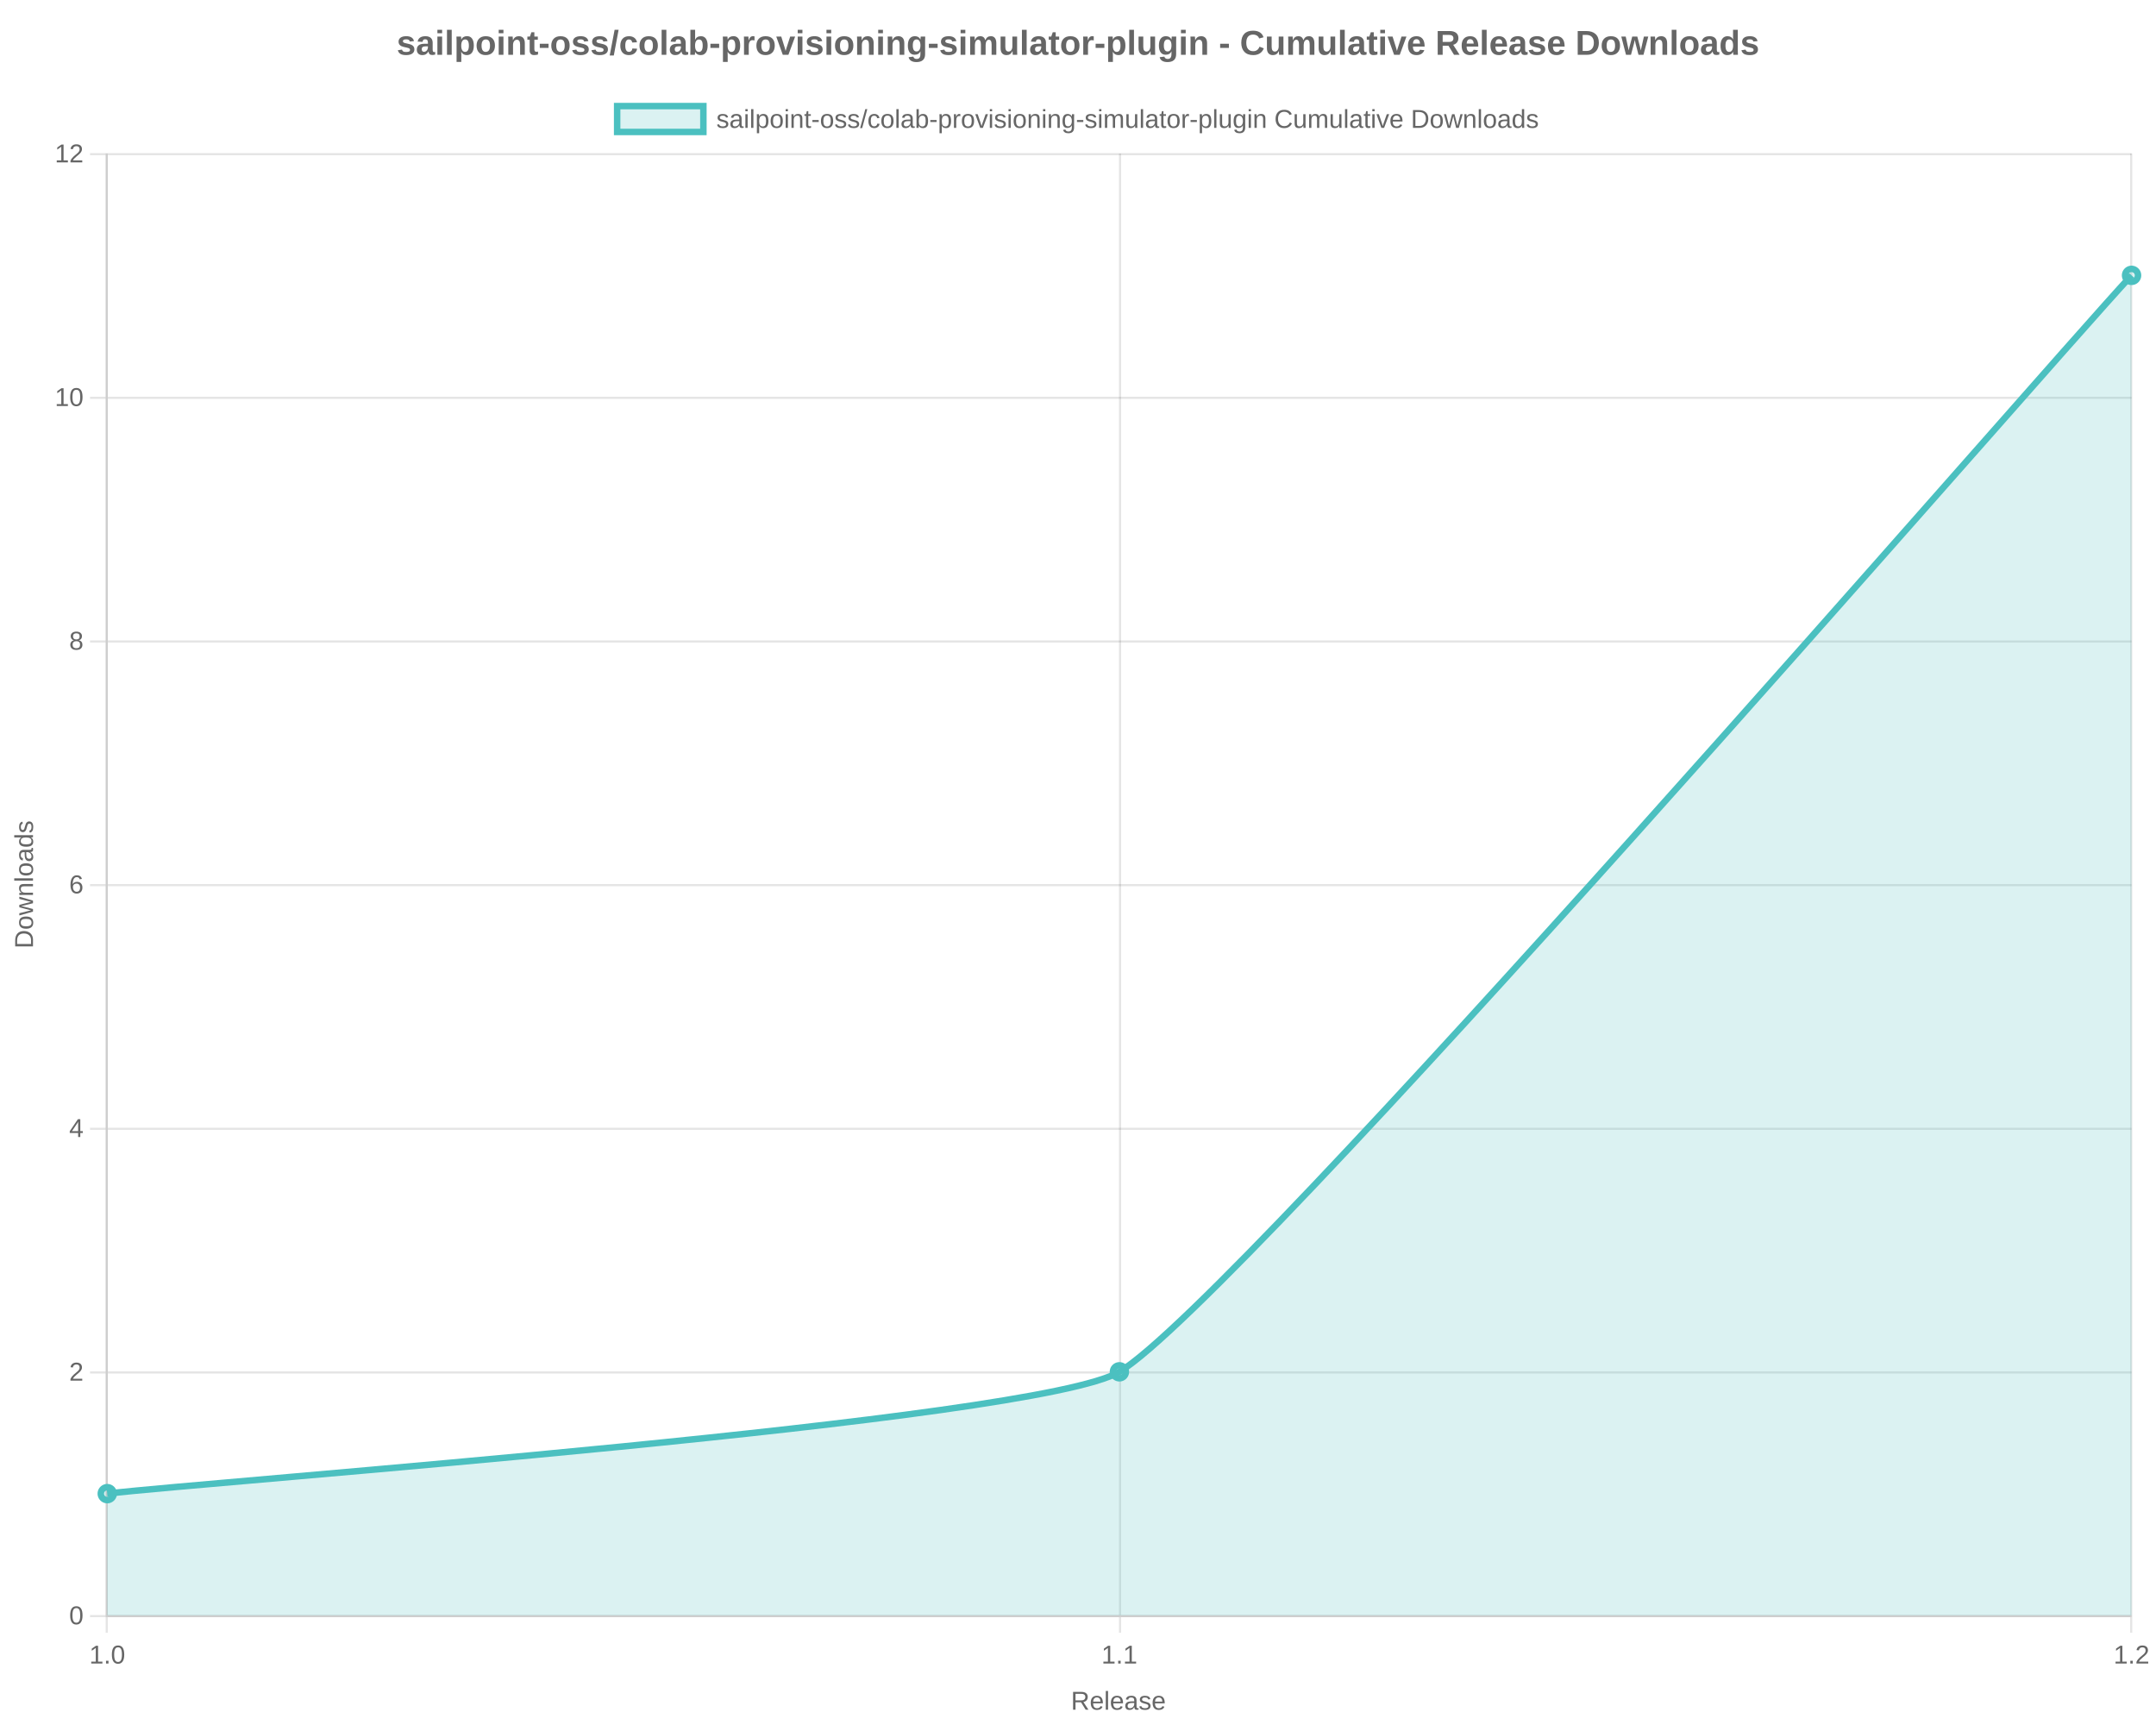 <?xml version="1.0" encoding="utf-8" ?>
<svg xmlns="http://www.w3.org/2000/svg" xmlns:xlink="http://www.w3.org/1999/xlink" width="1000" height="800">
	<rect fill="white" width="1000" height="800"/>
	<path fill="none" stroke="black" stroke-width="1" stroke-miterlimit="10" stroke-opacity="0.102" d="M49.5 71.2L49.5 749"/>
	<path fill="none" stroke="black" stroke-width="1" stroke-miterlimit="10" stroke-opacity="0.102" d="M49.5 750L49.5 757.2"/>
	<path fill="none" stroke="black" stroke-width="1" stroke-miterlimit="10" stroke-opacity="0.102" d="M519.5 71.2L519.5 749"/>
	<path fill="none" stroke="black" stroke-width="1" stroke-miterlimit="10" stroke-opacity="0.102" d="M519.5 750L519.5 757.2"/>
	<path fill="none" stroke="black" stroke-width="1" stroke-miterlimit="10" stroke-opacity="0.102" d="M988.5 71.2L988.5 749"/>
	<path fill="none" stroke="black" stroke-width="1" stroke-miterlimit="10" stroke-opacity="0.102" d="M988.5 750L988.5 757.2"/>
	<path fill="#666" transform="translate(519.205 788.8)" d="M-15.648 4.101L-17.793 0.673L-20.365 0.673L-20.365 4.101L-21.484 4.101L-21.484 -4.155L-17.6 -4.155Q-16.205 -4.155 -15.446 -3.531Q-14.687 -2.907 -14.687 -1.794Q-14.687 -0.874 -15.224 -0.247Q-15.76 0.38 -16.703 0.544L-14.359 4.101L-15.648 4.101ZM-15.812 -1.782Q-15.812 -2.503 -16.302 -2.881Q-16.791 -3.259 -17.711 -3.259L-20.365 -3.259L-20.365 -0.212L-17.664 -0.212Q-16.779 -0.212 -16.296 -0.625Q-15.812 -1.038 -15.812 -1.782ZM-12.185 1.153Q-12.185 2.243 -11.734 2.835Q-11.283 3.427 -10.416 3.427Q-9.73 3.427 -9.317 3.151Q-8.904 2.876 -8.758 2.454L-7.832 2.718Q-8.4 4.218 -10.416 4.218Q-11.822 4.218 -12.558 3.38Q-13.293 2.542 -13.293 0.89Q-13.293 -0.681 -12.558 -1.519Q-11.822 -2.356 -10.457 -2.356Q-7.662 -2.356 -7.662 1.013L-7.662 1.153L-12.185 1.153ZM-8.752 0.345Q-8.84 -0.657 -9.262 -1.117Q-9.684 -1.577 -10.475 -1.577Q-11.242 -1.577 -11.69 -1.064Q-12.139 -0.552 -12.174 0.345L-8.752 0.345ZM-6.32 4.101L-6.32 -4.595L-5.266 -4.595L-5.266 4.101L-6.32 4.101ZM-2.846 1.153Q-2.846 2.243 -2.394 2.835Q-1.943 3.427 -1.076 3.427Q-0.391 3.427 0.023 3.151Q0.436 2.876 0.582 2.454L1.508 2.718Q0.94 4.218 -1.076 4.218Q-2.482 4.218 -3.218 3.38Q-3.953 2.542 -3.953 0.89Q-3.953 -0.681 -3.218 -1.519Q-2.482 -2.356 -1.117 -2.356Q1.678 -2.356 1.678 1.013L1.678 1.153L-2.846 1.153ZM0.588 0.345Q0.5 -0.657 0.078 -1.117Q-0.344 -1.577 -1.135 -1.577Q-1.902 -1.577 -2.35 -1.064Q-2.799 -0.552 -2.834 0.345L0.588 0.345ZM4.637 4.218Q3.682 4.218 3.201 3.714Q2.721 3.21 2.721 2.331Q2.721 1.347 3.368 0.819Q4.016 0.292 5.457 0.257L6.881 0.233L6.881 -0.112Q6.881 -0.886 6.553 -1.22Q6.225 -1.554 5.522 -1.554Q4.813 -1.554 4.49 -1.313Q4.168 -1.073 4.104 -0.546L3.002 -0.646Q3.272 -2.356 5.545 -2.356Q6.74 -2.356 7.344 -1.809Q7.947 -1.261 7.947 -0.224L7.947 2.507Q7.947 2.976 8.07 3.213Q8.193 3.45 8.539 3.45Q8.691 3.45 8.885 3.409L8.885 4.065Q8.486 4.159 8.07 4.159Q7.484 4.159 7.218 3.852Q6.951 3.544 6.916 2.888L6.881 2.888Q6.477 3.614 5.941 3.916Q5.404 4.218 4.637 4.218ZM4.877 3.427Q5.457 3.427 5.908 3.163Q6.359 2.899 6.62 2.439Q6.881 1.979 6.881 1.493L6.881 0.972L5.727 0.995Q4.983 1.007 4.599 1.147Q4.215 1.288 4.01 1.581Q3.805 1.874 3.805 2.349Q3.805 2.864 4.083 3.146Q4.361 3.427 4.877 3.427ZM14.451 2.349Q14.451 3.245 13.775 3.731Q13.098 4.218 11.879 4.218Q10.695 4.218 10.054 3.828Q9.412 3.438 9.219 2.612L10.15 2.431Q10.285 2.94 10.707 3.178Q11.129 3.415 11.879 3.415Q12.682 3.415 13.054 3.169Q13.426 2.923 13.426 2.431Q13.426 2.056 13.168 1.821Q12.91 1.587 12.336 1.435L11.58 1.235Q10.672 1.001 10.288 0.775Q9.904 0.55 9.688 0.228Q9.471 -0.095 9.471 -0.563Q9.471 -1.431 10.089 -1.885Q10.707 -2.339 11.891 -2.339Q12.94 -2.339 13.558 -1.97Q14.176 -1.601 14.34 -0.786L13.391 -0.669Q13.303 -1.091 12.919 -1.316Q12.535 -1.542 11.891 -1.542Q11.176 -1.542 10.836 -1.325Q10.496 -1.108 10.496 -0.669Q10.496 -0.399 10.637 -0.224Q10.777 -0.048 11.053 0.075Q11.328 0.198 12.213 0.415Q13.051 0.626 13.42 0.805Q13.789 0.983 14.003 1.2Q14.217 1.417 14.334 1.701Q14.451 1.985 14.451 2.349ZM16.502 1.153Q16.502 2.243 16.953 2.835Q17.404 3.427 18.272 3.427Q18.957 3.427 19.37 3.151Q19.783 2.876 19.93 2.454L20.856 2.718Q20.287 4.218 18.272 4.218Q16.865 4.218 16.13 3.38Q15.395 2.542 15.395 0.89Q15.395 -0.681 16.13 -1.519Q16.865 -2.356 18.231 -2.356Q21.025 -2.356 21.025 1.013L21.025 1.153L16.502 1.153ZM19.936 0.345Q19.848 -0.657 19.426 -1.117Q19.004 -1.577 18.213 -1.577Q17.445 -1.577 16.997 -1.064Q16.549 -0.552 16.514 0.345L19.936 0.345Z"/>
	<path fill="none" stroke="black" stroke-width="1" stroke-miterlimit="10" stroke-opacity="0.102" d="M50 749.5L988.66 749.5"/>
	<path fill="none" stroke="black" stroke-width="1" stroke-miterlimit="10" stroke-opacity="0.102" d="M41.75 749.5L49 749.5"/>
	<path fill="none" stroke="black" stroke-width="1" stroke-miterlimit="10" stroke-opacity="0.102" d="M50 636.5L988.66 636.5"/>
	<path fill="none" stroke="black" stroke-width="1" stroke-miterlimit="10" stroke-opacity="0.102" d="M41.75 636.5L49 636.5"/>
	<path fill="none" stroke="black" stroke-width="1" stroke-miterlimit="10" stroke-opacity="0.102" d="M50 523.5L988.66 523.5"/>
	<path fill="none" stroke="black" stroke-width="1" stroke-miterlimit="10" stroke-opacity="0.102" d="M41.75 523.5L49 523.5"/>
	<path fill="none" stroke="black" stroke-width="1" stroke-miterlimit="10" stroke-opacity="0.102" d="M50 410.5L988.66 410.5"/>
	<path fill="none" stroke="black" stroke-width="1" stroke-miterlimit="10" stroke-opacity="0.102" d="M41.75 410.5L49 410.5"/>
	<path fill="none" stroke="black" stroke-width="1" stroke-miterlimit="10" stroke-opacity="0.102" d="M50 297.5L988.66 297.5"/>
	<path fill="none" stroke="black" stroke-width="1" stroke-miterlimit="10" stroke-opacity="0.102" d="M41.75 297.5L49 297.5"/>
	<path fill="none" stroke="black" stroke-width="1" stroke-miterlimit="10" stroke-opacity="0.102" d="M50 184.5L988.66 184.5"/>
	<path fill="none" stroke="black" stroke-width="1" stroke-miterlimit="10" stroke-opacity="0.102" d="M41.75 184.5L49 184.5"/>
	<path fill="none" stroke="black" stroke-width="1" stroke-miterlimit="10" stroke-opacity="0.102" d="M50 71.5L988.66 71.5"/>
	<path fill="none" stroke="black" stroke-width="1" stroke-miterlimit="10" stroke-opacity="0.102" d="M41.75 71.5L49 71.5"/>
	<path fill="#666" transform="matrix(0 -1 1 0 11.2 410.2)" d="M-21.592 -0.112Q-21.592 1.165 -22.09 2.123Q-22.588 3.081 -23.502 3.591Q-24.416 4.101 -25.611 4.101L-28.699 4.101L-28.699 -4.155L-25.969 -4.155Q-23.871 -4.155 -22.731 -3.104Q-21.592 -2.052 -21.592 -0.112ZM-22.717 -0.112Q-22.717 -1.647 -23.558 -2.453Q-24.398 -3.259 -25.992 -3.259L-27.58 -3.259L-27.58 3.204L-25.74 3.204Q-24.832 3.204 -24.144 2.806Q-23.455 2.407 -23.086 1.657Q-22.717 0.907 -22.717 -0.112ZM-14.848 0.925Q-14.848 2.589 -15.58 3.403Q-16.312 4.218 -17.707 4.218Q-19.096 4.218 -19.805 3.371Q-20.514 2.524 -20.514 0.925Q-20.514 -2.356 -17.672 -2.356Q-16.219 -2.356 -15.533 -1.557Q-14.848 -0.757 -14.848 0.925ZM-15.955 0.925Q-15.955 -0.388 -16.345 -0.982Q-16.734 -1.577 -17.654 -1.577Q-18.58 -1.577 -18.993 -0.971Q-19.406 -0.364 -19.406 0.925Q-19.406 2.179 -18.999 2.809Q-18.592 3.438 -17.719 3.438Q-16.77 3.438 -16.362 2.829Q-15.955 2.22 -15.955 0.925ZM-7.465 4.101L-8.689 4.101L-9.797 -0.382L-10.008 -1.372Q-10.061 -1.108 -10.172 -0.613Q-10.283 -0.118 -11.367 4.101L-12.586 4.101L-14.361 -2.239L-13.318 -2.239L-12.246 2.067Q-12.205 2.208 -11.994 3.228L-11.895 2.794L-10.57 -2.239L-9.439 -2.239L-8.332 2.114L-8.062 3.228L-7.881 2.413L-6.68 -2.239L-5.648 -2.239L-7.465 4.101ZM-0.844 4.101L-0.844 0.081Q-0.844 -0.546 -0.967 -0.892Q-1.09 -1.237 -1.359 -1.39Q-1.629 -1.542 -2.15 -1.542Q-2.912 -1.542 -3.352 -1.021Q-3.791 -0.499 -3.791 0.427L-3.791 4.101L-4.846 4.101L-4.846 -0.886Q-4.846 -1.993 -4.881 -2.239L-3.885 -2.239Q-3.879 -2.21 -3.873 -2.081Q-3.867 -1.952 -3.858 -1.785Q-3.85 -1.618 -3.838 -1.155L-3.82 -1.155Q-3.457 -1.812 -2.979 -2.084Q-2.502 -2.356 -1.793 -2.356Q-0.75 -2.356 -0.267 -1.838Q0.217 -1.319 0.217 -0.124L0.217 4.101L-0.844 4.101ZM1.805 4.101L1.805 -4.595L2.859 -4.595L2.859 4.101L1.805 4.101ZM9.832 0.925Q9.832 2.589 9.1 3.403Q8.367 4.218 6.973 4.218Q5.584 4.218 4.875 3.371Q4.166 2.524 4.166 0.925Q4.166 -2.356 7.008 -2.356Q8.461 -2.356 9.146 -1.557Q9.832 -0.757 9.832 0.925ZM8.725 0.925Q8.725 -0.388 8.335 -0.982Q7.945 -1.577 7.025 -1.577Q6.1 -1.577 5.687 -0.971Q5.273 -0.364 5.273 0.925Q5.273 2.179 5.681 2.809Q6.088 3.438 6.961 3.438Q7.91 3.438 8.317 2.829Q8.725 2.22 8.725 0.925ZM12.762 4.218Q11.807 4.218 11.326 3.714Q10.846 3.21 10.846 2.331Q10.846 1.347 11.493 0.819Q12.141 0.292 13.582 0.257L15.006 0.233L15.006 -0.112Q15.006 -0.886 14.678 -1.22Q14.35 -1.554 13.646 -1.554Q12.938 -1.554 12.615 -1.313Q12.293 -1.073 12.229 -0.546L11.127 -0.646Q11.396 -2.356 13.67 -2.356Q14.865 -2.356 15.469 -1.809Q16.072 -1.261 16.072 -0.224L16.072 2.507Q16.072 2.976 16.195 3.213Q16.318 3.45 16.664 3.45Q16.816 3.45 17.01 3.409L17.01 4.065Q16.611 4.159 16.195 4.159Q15.609 4.159 15.343 3.852Q15.076 3.544 15.041 2.888L15.006 2.888Q14.602 3.614 14.065 3.916Q13.529 4.218 12.762 4.218ZM13.002 3.427Q13.582 3.427 14.033 3.163Q14.484 2.899 14.745 2.439Q15.006 1.979 15.006 1.493L15.006 0.972L13.852 0.995Q13.107 1.007 12.724 1.147Q12.34 1.288 12.135 1.581Q11.93 1.874 11.93 2.349Q11.93 2.864 12.208 3.146Q12.486 3.427 13.002 3.427ZM21.82 3.081Q21.527 3.69 21.044 3.954Q20.561 4.218 19.846 4.218Q18.645 4.218 18.079 3.409Q17.514 2.601 17.514 0.96Q17.514 -2.356 19.846 -2.356Q20.566 -2.356 21.047 -2.093Q21.527 -1.829 21.82 -1.255L21.832 -1.255L21.82 -1.964L21.82 -4.595L22.875 -4.595L22.875 2.794Q22.875 3.784 22.91 4.101L21.902 4.101Q21.885 4.007 21.864 3.667Q21.844 3.327 21.844 3.081L21.82 3.081ZM18.621 0.925Q18.621 2.255 18.973 2.829Q19.324 3.403 20.115 3.403Q21.012 3.403 21.416 2.782Q21.82 2.161 21.82 0.854Q21.82 -0.405 21.416 -0.991Q21.012 -1.577 20.127 -1.577Q19.33 -1.577 18.976 -0.988Q18.621 -0.399 18.621 0.925ZM29.25 2.349Q29.25 3.245 28.573 3.731Q27.896 4.218 26.678 4.218Q25.494 4.218 24.853 3.828Q24.211 3.438 24.018 2.612L24.949 2.431Q25.084 2.94 25.506 3.178Q25.928 3.415 26.678 3.415Q27.48 3.415 27.853 3.169Q28.225 2.923 28.225 2.431Q28.225 2.056 27.967 1.821Q27.709 1.587 27.135 1.435L26.379 1.235Q25.471 1.001 25.087 0.775Q24.703 0.55 24.486 0.228Q24.27 -0.095 24.27 -0.563Q24.27 -1.431 24.888 -1.885Q25.506 -2.339 26.689 -2.339Q27.738 -2.339 28.356 -1.97Q28.975 -1.601 29.139 -0.786L28.189 -0.669Q28.102 -1.091 27.718 -1.316Q27.334 -1.542 26.689 -1.542Q25.975 -1.542 25.635 -1.325Q25.295 -1.108 25.295 -0.669Q25.295 -0.399 25.436 -0.224Q25.576 -0.048 25.852 0.075Q26.127 0.198 27.012 0.415Q27.85 0.626 28.219 0.805Q28.588 0.983 28.802 1.2Q29.016 1.417 29.133 1.701Q29.25 1.985 29.25 2.349Z"/>
	<clipPath id="cl_115">
		<rect y="39.2" width="1000" height="32"/>
	</clipPath>
	<g clip-path="url(#cl_115)">
		<path fill="#4BC0C0" fill-opacity="0.2" d="M286.245 49.2L326.245 49.2L326.245 61.2L286.245 61.2L286.245 49.2Z"/>
		<path fill="none" stroke="#4BC0C0" stroke-width="3" stroke-miterlimit="10" d="M286.245 49.2L326.245 49.2L326.245 61.2L286.245 61.2L286.245 49.2Z"/>
	</g>
	<clipPath id="cl_116">
		<rect y="39.2" width="1000" height="32"/>
	</clipPath>
	<g clip-path="url(#cl_116)">
		<path fill="#666" d="M337.811 57.549Q337.811 58.445 337.135 58.931Q336.458 59.418 335.239 59.418Q334.056 59.418 333.414 59.028Q332.772 58.638 332.579 57.812L333.511 57.631Q333.645 58.14 334.067 58.378Q334.489 58.615 335.239 58.615Q336.042 58.615 336.414 58.369Q336.786 58.123 336.786 57.631Q336.786 57.256 336.528 57.021Q336.27 56.787 335.696 56.635L334.94 56.435Q334.032 56.201 333.648 55.975Q333.265 55.75 333.048 55.428Q332.831 55.105 332.831 54.637Q332.831 53.769 333.449 53.315Q334.067 52.861 335.251 52.861Q336.3 52.861 336.918 53.23Q337.536 53.599 337.7 54.414L336.751 54.531Q336.663 54.109 336.279 53.884Q335.895 53.658 335.251 53.658Q334.536 53.658 334.196 53.875Q333.856 54.092 333.856 54.531Q333.856 54.801 333.997 54.976Q334.138 55.152 334.413 55.275Q334.688 55.398 335.573 55.615Q336.411 55.826 336.78 56.005Q337.149 56.183 337.363 56.4Q337.577 56.617 337.694 56.901Q337.811 57.185 337.811 57.549ZM340.671 59.418Q339.716 59.418 339.235 58.914Q338.755 58.41 338.755 57.531Q338.755 56.547 339.402 56.019Q340.05 55.492 341.491 55.457L342.915 55.433L342.915 55.088Q342.915 54.314 342.587 53.98Q342.259 53.646 341.556 53.646Q340.847 53.646 340.524 53.887Q340.202 54.127 340.138 54.654L339.036 54.554Q339.306 52.844 341.579 52.844Q342.774 52.844 343.378 53.391Q343.981 53.939 343.981 54.976L343.981 57.707Q343.981 58.176 344.104 58.413Q344.227 58.65 344.573 58.65Q344.725 58.65 344.919 58.609L344.919 59.265Q344.52 59.359 344.104 59.359Q343.518 59.359 343.252 59.052Q342.985 58.744 342.95 58.088L342.915 58.088Q342.511 58.814 341.974 59.116Q341.438 59.418 340.671 59.418ZM340.911 58.627Q341.491 58.627 341.942 58.363Q342.393 58.099 342.654 57.639Q342.915 57.179 342.915 56.693L342.915 56.172L341.761 56.195Q341.016 56.207 340.633 56.347Q340.249 56.488 340.044 56.781Q339.839 57.074 339.839 57.549Q339.839 58.064 340.117 58.346Q340.395 58.627 340.911 58.627ZM345.722 51.613L345.722 50.605L346.776 50.605L346.776 51.613L345.722 51.613ZM345.722 59.301L345.722 52.961L346.776 52.961L346.776 59.301L345.722 59.301ZM348.393 59.301L348.393 50.605L349.448 50.605L349.448 59.301L348.393 59.301ZM356.421 56.101Q356.421 59.418 354.089 59.418Q352.624 59.418 352.12 58.316L352.091 58.316Q352.114 58.363 352.114 59.312L352.114 61.791L351.059 61.791L351.059 54.256Q351.059 53.277 351.024 52.961L352.044 52.961Q352.05 52.984 352.061 53.128Q352.073 53.271 352.088 53.57Q352.102 53.869 352.102 53.98L352.126 53.98Q352.407 53.394 352.87 53.122Q353.333 52.849 354.089 52.849Q355.261 52.849 355.841 53.635Q356.421 54.42 356.421 56.101ZM355.313 56.125Q355.313 54.801 354.956 54.232Q354.599 53.664 353.819 53.664Q353.192 53.664 352.838 53.928Q352.483 54.191 352.299 54.751Q352.114 55.31 352.114 56.207Q352.114 57.455 352.513 58.047Q352.911 58.638 353.808 58.638Q354.593 58.638 354.953 58.061Q355.313 57.484 355.313 56.125ZM363.095 56.125Q363.095 57.789 362.362 58.603Q361.63 59.418 360.235 59.418Q358.847 59.418 358.138 58.571Q357.429 57.724 357.429 56.125Q357.429 52.844 360.27 52.844Q361.724 52.844 362.409 53.643Q363.095 54.443 363.095 56.125ZM361.987 56.125Q361.987 54.812 361.598 54.218Q361.208 53.623 360.288 53.623Q359.362 53.623 358.949 54.229Q358.536 54.836 358.536 56.125Q358.536 57.379 358.943 58.009Q359.35 58.638 360.224 58.638Q361.173 58.638 361.58 58.029Q361.987 57.42 361.987 56.125ZM364.401 51.613L364.401 50.605L365.456 50.605L365.456 51.613L364.401 51.613ZM364.401 59.301L364.401 52.961L365.456 52.961L365.456 59.301L364.401 59.301ZM371.099 59.301L371.099 55.281Q371.099 54.654 370.975 54.308Q370.852 53.963 370.583 53.81Q370.313 53.658 369.792 53.658Q369.03 53.658 368.591 54.179Q368.151 54.701 368.151 55.627L368.151 59.301L367.097 59.301L367.097 54.314Q367.097 53.207 367.061 52.961L368.058 52.961Q368.063 52.99 368.069 53.119Q368.075 53.248 368.084 53.415Q368.093 53.582 368.104 54.045L368.122 54.045Q368.485 53.388 368.963 53.116Q369.44 52.844 370.149 52.844Q371.192 52.844 371.676 53.362Q372.159 53.881 372.159 55.076L372.159 59.301L371.099 59.301ZM376.184 59.254Q375.663 59.394 375.118 59.394Q373.852 59.394 373.852 57.959L373.852 53.728L373.12 53.728L373.12 52.961L373.893 52.961L374.204 51.543L374.907 51.543L374.907 52.961L376.079 52.961L376.079 53.728L374.907 53.728L374.907 57.73Q374.907 58.187 375.057 58.372Q375.206 58.556 375.575 58.556Q375.786 58.556 376.184 58.474L376.184 59.254ZM376.806 56.582L376.806 55.644L379.735 55.644L379.735 56.582L376.806 56.582ZM386.438 56.125Q386.438 57.789 385.706 58.603Q384.974 59.418 383.579 59.418Q382.19 59.418 381.481 58.571Q380.772 57.724 380.772 56.125Q380.772 52.844 383.614 52.844Q385.067 52.844 385.753 53.643Q386.438 54.443 386.438 56.125ZM385.331 56.125Q385.331 54.812 384.941 54.218Q384.552 53.623 383.632 53.623Q382.706 53.623 382.293 54.229Q381.88 54.836 381.88 56.125Q381.88 57.379 382.287 58.009Q382.694 58.638 383.567 58.638Q384.516 58.638 384.924 58.029Q385.331 57.42 385.331 56.125ZM392.509 57.549Q392.509 58.445 391.832 58.931Q391.155 59.418 389.936 59.418Q388.753 59.418 388.111 59.028Q387.47 58.638 387.276 57.812L388.208 57.631Q388.343 58.14 388.765 58.378Q389.186 58.615 389.936 58.615Q390.739 58.615 391.111 58.369Q391.483 58.123 391.483 57.631Q391.483 57.256 391.225 57.021Q390.968 56.787 390.393 56.635L389.638 56.435Q388.729 56.201 388.346 55.975Q387.962 55.75 387.745 55.428Q387.528 55.105 387.528 54.637Q387.528 53.769 388.146 53.315Q388.765 52.861 389.948 52.861Q390.997 52.861 391.615 53.23Q392.233 53.599 392.397 54.414L391.448 54.531Q391.36 54.109 390.976 53.884Q390.593 53.658 389.948 53.658Q389.233 53.658 388.893 53.875Q388.554 54.092 388.554 54.531Q388.554 54.801 388.694 54.976Q388.835 55.152 389.11 55.275Q389.386 55.398 390.27 55.615Q391.108 55.826 391.477 56.005Q391.847 56.183 392.06 56.4Q392.274 56.617 392.391 56.901Q392.509 57.185 392.509 57.549ZM398.509 57.549Q398.509 58.445 397.832 58.931Q397.155 59.418 395.936 59.418Q394.753 59.418 394.111 59.028Q393.47 58.638 393.276 57.812L394.208 57.631Q394.343 58.14 394.765 58.378Q395.186 58.615 395.936 58.615Q396.739 58.615 397.111 58.369Q397.483 58.123 397.483 57.631Q397.483 57.256 397.225 57.021Q396.968 56.787 396.393 56.635L395.638 56.435Q394.729 56.201 394.346 55.975Q393.962 55.75 393.745 55.428Q393.528 55.105 393.528 54.637Q393.528 53.769 394.146 53.315Q394.765 52.861 395.948 52.861Q396.997 52.861 397.615 53.23Q398.233 53.599 398.397 54.414L397.448 54.531Q397.36 54.109 396.976 53.884Q396.593 53.658 395.948 53.658Q395.233 53.658 394.893 53.875Q394.554 54.092 394.554 54.531Q394.554 54.801 394.694 54.976Q394.835 55.152 395.11 55.275Q395.386 55.398 396.27 55.615Q397.108 55.826 397.477 56.005Q397.847 56.183 398.06 56.4Q398.274 56.617 398.391 56.901Q398.509 57.185 398.509 57.549ZM398.942 59.418L401.35 50.605L402.276 50.605L399.891 59.418L398.942 59.418ZM403.888 56.101Q403.888 57.367 404.286 57.976Q404.684 58.586 405.487 58.586Q406.05 58.586 406.428 58.281Q406.806 57.976 406.893 57.344L407.96 57.414Q407.837 58.328 407.181 58.873Q406.524 59.418 405.516 59.418Q404.186 59.418 403.486 58.577Q402.786 57.736 402.786 56.125Q402.786 54.525 403.489 53.684Q404.192 52.844 405.505 52.844Q406.477 52.844 407.119 53.347Q407.761 53.851 407.925 54.736L406.841 54.818Q406.759 54.291 406.425 53.98Q406.091 53.67 405.475 53.67Q404.638 53.67 404.263 54.226Q403.888 54.783 403.888 56.101ZM414.446 56.125Q414.446 57.789 413.714 58.603Q412.981 59.418 411.587 59.418Q410.198 59.418 409.489 58.571Q408.78 57.724 408.78 56.125Q408.78 52.844 411.622 52.844Q413.075 52.844 413.761 53.643Q414.446 54.443 414.446 56.125ZM413.339 56.125Q413.339 54.812 412.949 54.218Q412.559 53.623 411.64 53.623Q410.714 53.623 410.301 54.229Q409.888 54.836 409.888 56.125Q409.888 57.379 410.295 58.009Q410.702 58.638 411.575 58.638Q412.524 58.638 412.932 58.029Q413.339 57.42 413.339 56.125ZM415.759 59.301L415.759 50.605L416.813 50.605L416.813 59.301L415.759 59.301ZM420.042 59.418Q419.087 59.418 418.606 58.914Q418.126 58.41 418.126 57.531Q418.126 56.547 418.773 56.019Q419.421 55.492 420.862 55.457L422.286 55.433L422.286 55.088Q422.286 54.314 421.958 53.98Q421.63 53.646 420.927 53.646Q420.218 53.646 419.895 53.887Q419.573 54.127 419.509 54.654L418.407 54.554Q418.677 52.844 420.95 52.844Q422.145 52.844 422.749 53.391Q423.352 53.939 423.352 54.976L423.352 57.707Q423.352 58.176 423.475 58.413Q423.599 58.65 423.944 58.65Q424.097 58.65 424.29 58.609L424.29 59.265Q423.891 59.359 423.475 59.359Q422.89 59.359 422.623 59.052Q422.356 58.744 422.321 58.088L422.286 58.088Q421.882 58.814 421.346 59.116Q420.809 59.418 420.042 59.418ZM420.282 58.627Q420.862 58.627 421.313 58.363Q421.765 58.099 422.025 57.639Q422.286 57.179 422.286 56.693L422.286 56.172L421.132 56.195Q420.388 56.207 420.004 56.347Q419.62 56.488 419.415 56.781Q419.21 57.074 419.21 57.549Q419.21 58.064 419.488 58.346Q419.766 58.627 420.282 58.627ZM430.46 56.101Q430.46 59.418 428.128 59.418Q427.407 59.418 426.93 59.157Q426.452 58.896 426.153 58.316L426.141 58.316Q426.141 58.498 426.118 58.87Q426.095 59.242 426.083 59.301L425.063 59.301Q425.099 58.984 425.099 57.994L425.099 50.605L426.153 50.605L426.153 53.084Q426.153 53.465 426.13 53.98L426.153 53.98Q426.446 53.371 426.93 53.107Q427.413 52.844 428.128 52.844Q429.329 52.844 429.894 53.652Q430.46 54.461 430.46 56.101ZM429.352 56.137Q429.352 54.806 429.001 54.232Q428.649 53.658 427.858 53.658Q426.968 53.658 426.56 54.267Q426.153 54.877 426.153 56.201Q426.153 57.449 426.552 58.044Q426.95 58.638 427.847 58.638Q428.643 58.638 428.998 58.05Q429.352 57.461 429.352 56.137ZM431.497 56.582L431.497 55.644L434.427 55.644L434.427 56.582L431.497 56.582ZM441.13 56.101Q441.13 59.418 438.798 59.418Q437.333 59.418 436.829 58.316L436.8 58.316Q436.823 58.363 436.823 59.312L436.823 61.791L435.768 61.791L435.768 54.256Q435.768 53.277 435.733 52.961L436.753 52.961Q436.759 52.984 436.77 53.128Q436.782 53.271 436.797 53.57Q436.811 53.869 436.811 53.98L436.835 53.98Q437.116 53.394 437.579 53.122Q438.042 52.849 438.798 52.849Q439.97 52.849 440.55 53.635Q441.13 54.42 441.13 56.101ZM440.022 56.125Q440.022 54.801 439.665 54.232Q439.308 53.664 438.528 53.664Q437.901 53.664 437.547 53.928Q437.192 54.191 437.008 54.751Q436.823 55.31 436.823 56.207Q436.823 57.455 437.222 58.047Q437.62 58.638 438.516 58.638Q439.302 58.638 439.662 58.061Q440.022 57.484 440.022 56.125ZM442.466 59.301L442.466 54.437Q442.466 53.769 442.431 52.961L443.427 52.961Q443.474 54.039 443.474 54.256L443.497 54.256Q443.749 53.441 444.077 53.142Q444.405 52.844 445.003 52.844Q445.214 52.844 445.431 52.902L445.431 53.869Q445.22 53.81 444.868 53.81Q444.212 53.81 443.866 54.376Q443.52 54.941 443.52 55.996L443.52 59.301L442.466 59.301ZM451.8 56.125Q451.8 57.789 451.067 58.603Q450.335 59.418 448.94 59.418Q447.552 59.418 446.843 58.571Q446.134 57.724 446.134 56.125Q446.134 52.844 448.975 52.844Q450.429 52.844 451.114 53.643Q451.8 54.443 451.8 56.125ZM450.692 56.125Q450.692 54.812 450.303 54.218Q449.913 53.623 448.993 53.623Q448.067 53.623 447.654 54.229Q447.241 54.836 447.241 56.125Q447.241 57.379 447.648 58.009Q448.056 58.638 448.929 58.638Q449.878 58.638 450.285 58.029Q450.692 57.42 450.692 56.125ZM455.895 59.301L454.647 59.301L452.345 52.961L453.47 52.961L454.864 57.086Q454.94 57.32 455.268 58.474L455.474 57.789L455.702 57.097L457.143 52.961L458.263 52.961L455.895 59.301ZM459.106 51.613L459.106 50.605L460.161 50.605L460.161 51.613L459.106 51.613ZM459.106 59.301L459.106 52.961L460.161 52.961L460.161 59.301L459.106 59.301ZM466.536 57.549Q466.536 58.445 465.859 58.931Q465.183 59.418 463.964 59.418Q462.78 59.418 462.139 59.028Q461.497 58.638 461.304 57.812L462.235 57.631Q462.37 58.14 462.792 58.378Q463.214 58.615 463.964 58.615Q464.766 58.615 465.139 58.369Q465.511 58.123 465.511 57.631Q465.511 57.256 465.253 57.021Q464.995 56.787 464.421 56.635L463.665 56.435Q462.757 56.201 462.373 55.975Q461.989 55.75 461.772 55.428Q461.556 55.105 461.556 54.637Q461.556 53.769 462.174 53.315Q462.792 52.861 463.975 52.861Q465.024 52.861 465.642 53.23Q466.261 53.599 466.425 54.414L465.475 54.531Q465.388 54.109 465.004 53.884Q464.62 53.658 463.975 53.658Q463.261 53.658 462.921 53.875Q462.581 54.092 462.581 54.531Q462.581 54.801 462.722 54.976Q462.862 55.152 463.138 55.275Q463.413 55.398 464.298 55.615Q465.136 55.826 465.505 56.005Q465.874 56.183 466.088 56.4Q466.302 56.617 466.419 56.901Q466.536 57.185 466.536 57.549ZM467.772 51.613L467.772 50.605L468.827 50.605L468.827 51.613L467.772 51.613ZM467.772 59.301L467.772 52.961L468.827 52.961L468.827 59.301L467.772 59.301ZM475.806 56.125Q475.806 57.789 475.073 58.603Q474.341 59.418 472.946 59.418Q471.558 59.418 470.849 58.571Q470.14 57.724 470.14 56.125Q470.14 52.844 472.981 52.844Q474.434 52.844 475.12 53.643Q475.806 54.443 475.806 56.125ZM474.698 56.125Q474.698 54.812 474.308 54.218Q473.919 53.623 472.999 53.623Q472.073 53.623 471.66 54.229Q471.247 54.836 471.247 56.125Q471.247 57.379 471.654 58.009Q472.061 58.638 472.934 58.638Q473.884 58.638 474.291 58.029Q474.698 57.42 474.698 56.125ZM481.143 59.301L481.143 55.281Q481.143 54.654 481.02 54.308Q480.897 53.963 480.628 53.81Q480.358 53.658 479.837 53.658Q479.075 53.658 478.636 54.179Q478.196 54.701 478.196 55.627L478.196 59.301L477.141 59.301L477.141 54.314Q477.141 53.207 477.106 52.961L478.102 52.961Q478.108 52.99 478.114 53.119Q478.12 53.248 478.129 53.415Q478.138 53.582 478.149 54.045L478.167 54.045Q478.53 53.388 479.008 53.116Q479.485 52.844 480.194 52.844Q481.237 52.844 481.721 53.362Q482.204 53.881 482.204 55.076L482.204 59.301L481.143 59.301ZM483.786 51.613L483.786 50.605L484.841 50.605L484.841 51.613L483.786 51.613ZM483.786 59.301L483.786 52.961L484.841 52.961L484.841 59.301L483.786 59.301ZM490.483 59.301L490.483 55.281Q490.483 54.654 490.36 54.308Q490.237 53.963 489.968 53.81Q489.698 53.658 489.177 53.658Q488.415 53.658 487.975 54.179Q487.536 54.701 487.536 55.627L487.536 59.301L486.481 59.301L486.481 54.314Q486.481 53.207 486.446 52.961L487.442 52.961Q487.448 52.99 487.454 53.119Q487.46 53.248 487.469 53.415Q487.477 53.582 487.489 54.045L487.507 54.045Q487.87 53.388 488.348 53.116Q488.825 52.844 489.534 52.844Q490.577 52.844 491.06 53.362Q491.544 53.881 491.544 55.076L491.544 59.301L490.483 59.301ZM495.534 61.791Q494.497 61.791 493.882 61.384Q493.266 60.976 493.091 60.226L494.151 60.074Q494.257 60.513 494.617 60.751Q494.977 60.988 495.563 60.988Q497.14 60.988 497.14 59.142L497.14 58.123L497.128 58.123Q496.829 58.732 496.308 59.04Q495.786 59.347 495.089 59.347Q493.923 59.347 493.375 58.574Q492.827 57.801 492.827 56.142Q492.827 54.461 493.416 53.661Q494.005 52.861 495.206 52.861Q495.88 52.861 496.375 53.169Q496.87 53.476 497.14 54.045L497.151 54.045Q497.151 53.869 497.175 53.435Q497.198 53.002 497.222 52.961L498.224 52.961Q498.188 53.277 498.188 54.273L498.188 59.119Q498.188 61.791 495.534 61.791ZM497.14 56.131Q497.14 55.357 496.929 54.798Q496.718 54.238 496.334 53.942Q495.95 53.646 495.464 53.646Q494.655 53.646 494.286 54.232Q493.917 54.818 493.917 56.131Q493.917 57.431 494.263 58Q494.608 58.568 495.446 58.568Q495.944 58.568 496.331 58.275Q496.718 57.982 496.929 57.434Q497.14 56.887 497.14 56.131ZM499.53 56.582L499.53 55.644L502.46 55.644L502.46 56.582L499.53 56.582ZM508.559 57.549Q508.559 58.445 507.883 58.931Q507.206 59.418 505.987 59.418Q504.804 59.418 504.162 59.028Q503.52 58.638 503.327 57.812L504.259 57.631Q504.393 58.14 504.815 58.378Q505.237 58.615 505.987 58.615Q506.79 58.615 507.162 58.369Q507.534 58.123 507.534 57.631Q507.534 57.256 507.276 57.021Q507.018 56.787 506.444 56.635L505.688 56.435Q504.78 56.201 504.396 55.975Q504.013 55.75 503.796 55.428Q503.579 55.105 503.579 54.637Q503.579 53.769 504.197 53.315Q504.815 52.861 505.999 52.861Q507.048 52.861 507.666 53.23Q508.284 53.599 508.448 54.414L507.499 54.531Q507.411 54.109 507.027 53.884Q506.643 53.658 505.999 53.658Q505.284 53.658 504.944 53.875Q504.604 54.092 504.604 54.531Q504.604 54.801 504.745 54.976Q504.886 55.152 505.161 55.275Q505.436 55.398 506.321 55.615Q507.159 55.826 507.528 56.005Q507.897 56.183 508.111 56.4Q508.325 56.617 508.442 56.901Q508.559 57.185 508.559 57.549ZM509.796 51.613L509.796 50.605L510.85 50.605L510.85 51.613L509.796 51.613ZM509.796 59.301L509.796 52.961L510.85 52.961L510.85 59.301L509.796 59.301ZM516.159 59.301L516.159 55.281Q516.159 54.361 515.907 54.01Q515.655 53.658 514.999 53.658Q514.325 53.658 513.933 54.174Q513.54 54.689 513.54 55.627L513.54 59.301L512.491 59.301L512.491 54.314Q512.491 53.207 512.456 52.961L513.452 52.961Q513.458 52.99 513.464 53.119Q513.47 53.248 513.478 53.415Q513.487 53.582 513.499 54.045L513.516 54.045Q513.856 53.371 514.296 53.107Q514.735 52.844 515.368 52.844Q516.089 52.844 516.508 53.131Q516.927 53.418 517.091 54.045L517.108 54.045Q517.436 53.406 517.902 53.125Q518.368 52.844 519.03 52.844Q519.991 52.844 520.428 53.365Q520.864 53.887 520.864 55.076L520.864 59.301L519.821 59.301L519.821 55.281Q519.821 54.361 519.569 54.01Q519.317 53.658 518.661 53.658Q517.97 53.658 517.586 54.171Q517.202 54.683 517.202 55.627L517.202 59.301L516.159 59.301ZM523.495 52.961L523.495 56.98Q523.495 57.607 523.618 57.953Q523.741 58.299 524.011 58.451Q524.28 58.603 524.802 58.603Q525.563 58.603 526.003 58.082Q526.442 57.56 526.442 56.635L526.442 52.961L527.497 52.961L527.497 57.947Q527.497 59.054 527.532 59.301L526.536 59.301Q526.53 59.271 526.524 59.142Q526.518 59.013 526.51 58.846Q526.501 58.679 526.489 58.217L526.472 58.217Q526.108 58.873 525.631 59.145Q525.153 59.418 524.444 59.418Q523.401 59.418 522.918 58.899Q522.434 58.381 522.434 57.185L522.434 52.961L523.495 52.961ZM529.138 59.301L529.138 50.605L530.192 50.605L530.192 59.301L529.138 59.301ZM533.421 59.418Q532.466 59.418 531.985 58.914Q531.505 58.41 531.505 57.531Q531.505 56.547 532.152 56.019Q532.8 55.492 534.241 55.457L535.665 55.433L535.665 55.088Q535.665 54.314 535.337 53.98Q535.009 53.646 534.306 53.646Q533.597 53.646 533.274 53.887Q532.952 54.127 532.888 54.654L531.786 54.554Q532.056 52.844 534.329 52.844Q535.524 52.844 536.128 53.391Q536.731 53.939 536.731 54.976L536.731 57.707Q536.731 58.176 536.854 58.413Q536.977 58.65 537.323 58.65Q537.475 58.65 537.669 58.609L537.669 59.265Q537.27 59.359 536.854 59.359Q536.268 59.359 536.002 59.052Q535.735 58.744 535.7 58.088L535.665 58.088Q535.261 58.814 534.724 59.116Q534.188 59.418 533.421 59.418ZM533.661 58.627Q534.241 58.627 534.692 58.363Q535.143 58.099 535.404 57.639Q535.665 57.179 535.665 56.693L535.665 56.172L534.511 56.195Q533.766 56.207 533.383 56.347Q532.999 56.488 532.794 56.781Q532.589 57.074 532.589 57.549Q532.589 58.064 532.867 58.346Q533.145 58.627 533.661 58.627ZM540.915 59.254Q540.393 59.394 539.849 59.394Q538.583 59.394 538.583 57.959L538.583 53.728L537.85 53.728L537.85 52.961L538.624 52.961L538.934 51.543L539.638 51.543L539.638 52.961L540.809 52.961L540.809 53.728L539.638 53.728L539.638 57.73Q539.638 58.187 539.787 58.372Q539.936 58.556 540.306 58.556Q540.516 58.556 540.915 58.474L540.915 59.254ZM547.173 56.125Q547.173 57.789 546.44 58.603Q545.708 59.418 544.313 59.418Q542.925 59.418 542.216 58.571Q541.507 57.724 541.507 56.125Q541.507 52.844 544.349 52.844Q545.802 52.844 546.487 53.643Q547.173 54.443 547.173 56.125ZM546.065 56.125Q546.065 54.812 545.676 54.218Q545.286 53.623 544.366 53.623Q543.44 53.623 543.027 54.229Q542.614 54.836 542.614 56.125Q542.614 57.379 543.021 58.009Q543.429 58.638 544.302 58.638Q545.251 58.638 545.658 58.029Q546.065 57.42 546.065 56.125ZM548.509 59.301L548.509 54.437Q548.509 53.769 548.474 52.961L549.47 52.961Q549.516 54.039 549.516 54.256L549.54 54.256Q549.792 53.441 550.12 53.142Q550.448 52.844 551.046 52.844Q551.257 52.844 551.474 52.902L551.474 53.869Q551.263 53.81 550.911 53.81Q550.255 53.81 549.909 54.376Q549.563 54.941 549.563 55.996L549.563 59.301L548.509 59.301ZM552.206 56.582L552.206 55.644L555.136 55.644L555.136 56.582L552.206 56.582ZM561.839 56.101Q561.839 59.418 559.507 59.418Q558.042 59.418 557.538 58.316L557.509 58.316Q557.532 58.363 557.532 59.312L557.532 61.791L556.477 61.791L556.477 54.256Q556.477 53.277 556.442 52.961L557.462 52.961Q557.468 52.984 557.479 53.128Q557.491 53.271 557.506 53.57Q557.52 53.869 557.52 53.98L557.544 53.98Q557.825 53.394 558.288 53.122Q558.751 52.849 559.507 52.849Q560.679 52.849 561.259 53.635Q561.839 54.42 561.839 56.101ZM560.731 56.125Q560.731 54.801 560.374 54.232Q560.016 53.664 559.237 53.664Q558.61 53.664 558.256 53.928Q557.901 54.191 557.717 54.751Q557.532 55.31 557.532 56.207Q557.532 57.455 557.931 58.047Q558.329 58.638 559.225 58.638Q560.011 58.638 560.371 58.061Q560.731 57.484 560.731 56.125ZM563.151 59.301L563.151 50.605L564.206 50.605L564.206 59.301L563.151 59.301ZM566.849 52.961L566.849 56.98Q566.849 57.607 566.972 57.953Q567.095 58.299 567.364 58.451Q567.634 58.603 568.155 58.603Q568.917 58.603 569.356 58.082Q569.796 57.56 569.796 56.635L569.796 52.961L570.85 52.961L570.85 57.947Q570.85 59.054 570.886 59.301L569.89 59.301Q569.884 59.271 569.878 59.142Q569.872 59.013 569.863 58.846Q569.854 58.679 569.843 58.217L569.825 58.217Q569.462 58.873 568.984 59.145Q568.507 59.418 567.798 59.418Q566.755 59.418 566.271 58.899Q565.788 58.381 565.788 57.185L565.788 52.961L566.849 52.961ZM574.893 61.791Q573.856 61.791 573.241 61.384Q572.626 60.976 572.45 60.226L573.511 60.074Q573.616 60.513 573.976 60.751Q574.337 60.988 574.923 60.988Q576.499 60.988 576.499 59.142L576.499 58.123L576.487 58.123Q576.188 58.732 575.667 59.04Q575.145 59.347 574.448 59.347Q573.282 59.347 572.734 58.574Q572.186 57.801 572.186 56.142Q572.186 54.461 572.775 53.661Q573.364 52.861 574.565 52.861Q575.239 52.861 575.734 53.169Q576.229 53.476 576.499 54.045L576.511 54.045Q576.511 53.869 576.534 53.435Q576.558 53.002 576.581 52.961L577.583 52.961Q577.548 53.277 577.548 54.273L577.548 59.119Q577.548 61.791 574.893 61.791ZM576.499 56.131Q576.499 55.357 576.288 54.798Q576.077 54.238 575.693 53.942Q575.309 53.646 574.823 53.646Q574.015 53.646 573.645 54.232Q573.276 54.818 573.276 56.131Q573.276 57.431 573.622 58Q573.968 58.568 574.806 58.568Q575.304 58.568 575.69 58.275Q576.077 57.982 576.288 57.434Q576.499 56.887 576.499 56.131ZM579.159 51.613L579.159 50.605L580.214 50.605L580.214 51.613L579.159 51.613ZM579.159 59.301L579.159 52.961L580.214 52.961L580.214 59.301L579.159 59.301ZM585.856 59.301L585.856 55.281Q585.856 54.654 585.733 54.308Q585.61 53.963 585.341 53.81Q585.071 53.658 584.55 53.658Q583.788 53.658 583.349 54.179Q582.909 54.701 582.909 55.627L582.909 59.301L581.854 59.301L581.854 54.314Q581.854 53.207 581.819 52.961L582.815 52.961Q582.821 52.99 582.827 53.119Q582.833 53.248 582.842 53.415Q582.85 53.582 582.862 54.045L582.88 54.045Q583.243 53.388 583.721 53.116Q584.198 52.844 584.907 52.844Q585.95 52.844 586.433 53.362Q586.917 53.881 586.917 55.076L586.917 59.301L585.856 59.301ZM595.671 51.836Q594.3 51.836 593.538 52.718Q592.776 53.599 592.776 55.135Q592.776 56.652 593.57 57.575Q594.364 58.498 595.718 58.498Q597.452 58.498 598.325 56.781L599.239 57.238Q598.729 58.304 597.807 58.861Q596.884 59.418 595.665 59.418Q594.417 59.418 593.506 58.899Q592.595 58.381 592.117 57.417Q591.64 56.453 591.64 55.135Q591.64 53.16 592.706 52.041Q593.772 50.922 595.659 50.922Q596.977 50.922 597.862 51.437Q598.747 51.953 599.163 52.967L598.102 53.318Q597.815 52.597 597.18 52.217Q596.544 51.836 595.671 51.836ZM601.536 52.961L601.536 56.98Q601.536 57.607 601.659 57.953Q601.782 58.299 602.052 58.451Q602.321 58.603 602.843 58.603Q603.604 58.603 604.044 58.082Q604.483 57.56 604.483 56.635L604.483 52.961L605.538 52.961L605.538 57.947Q605.538 59.054 605.573 59.301L604.577 59.301Q604.571 59.271 604.565 59.142Q604.559 59.013 604.551 58.846Q604.542 58.679 604.53 58.217L604.513 58.217Q604.149 58.873 603.672 59.145Q603.194 59.418 602.485 59.418Q601.442 59.418 600.959 58.899Q600.475 58.381 600.475 57.185L600.475 52.961L601.536 52.961ZM610.87 59.301L610.87 55.281Q610.87 54.361 610.618 54.01Q610.366 53.658 609.71 53.658Q609.036 53.658 608.643 54.174Q608.251 54.689 608.251 55.627L608.251 59.301L607.202 59.301L607.202 54.314Q607.202 53.207 607.167 52.961L608.163 52.961Q608.169 52.99 608.175 53.119Q608.181 53.248 608.189 53.415Q608.198 53.582 608.21 54.045L608.227 54.045Q608.567 53.371 609.007 53.107Q609.446 52.844 610.079 52.844Q610.8 52.844 611.219 53.131Q611.638 53.418 611.802 54.045L611.819 54.045Q612.147 53.406 612.613 53.125Q613.079 52.844 613.741 52.844Q614.702 52.844 615.139 53.365Q615.575 53.887 615.575 55.076L615.575 59.301L614.532 59.301L614.532 55.281Q614.532 54.361 614.28 54.01Q614.028 53.658 613.372 53.658Q612.681 53.658 612.297 54.171Q611.913 54.683 611.913 55.627L611.913 59.301L610.87 59.301ZM618.206 52.961L618.206 56.98Q618.206 57.607 618.329 57.953Q618.452 58.299 618.722 58.451Q618.991 58.603 619.513 58.603Q620.274 58.603 620.714 58.082Q621.153 57.56 621.153 56.635L621.153 52.961L622.208 52.961L622.208 57.947Q622.208 59.054 622.243 59.301L621.247 59.301Q621.241 59.271 621.235 59.142Q621.229 59.013 621.221 58.846Q621.212 58.679 621.2 58.217L621.183 58.217Q620.819 58.873 620.342 59.145Q619.864 59.418 619.155 59.418Q618.112 59.418 617.629 58.899Q617.145 58.381 617.145 57.185L617.145 52.961L618.206 52.961ZM623.849 59.301L623.849 50.605L624.903 50.605L624.903 59.301L623.849 59.301ZM628.132 59.418Q627.177 59.418 626.696 58.914Q626.216 58.41 626.216 57.531Q626.216 56.547 626.863 56.019Q627.511 55.492 628.952 55.457L630.376 55.433L630.376 55.088Q630.376 54.314 630.048 53.98Q629.72 53.646 629.016 53.646Q628.308 53.646 627.985 53.887Q627.663 54.127 627.599 54.654L626.497 54.554Q626.766 52.844 629.04 52.844Q630.235 52.844 630.839 53.391Q631.442 53.939 631.442 54.976L631.442 57.707Q631.442 58.176 631.565 58.413Q631.688 58.65 632.034 58.65Q632.186 58.65 632.38 58.609L632.38 59.265Q631.981 59.359 631.565 59.359Q630.979 59.359 630.713 59.052Q630.446 58.744 630.411 58.088L630.376 58.088Q629.972 58.814 629.435 59.116Q628.899 59.418 628.132 59.418ZM628.372 58.627Q628.952 58.627 629.403 58.363Q629.854 58.099 630.115 57.639Q630.376 57.179 630.376 56.693L630.376 56.172L629.222 56.195Q628.477 56.207 628.094 56.347Q627.71 56.488 627.505 56.781Q627.3 57.074 627.3 57.549Q627.3 58.064 627.578 58.346Q627.856 58.627 628.372 58.627ZM635.626 59.254Q635.104 59.394 634.559 59.394Q633.294 59.394 633.294 57.959L633.294 53.728L632.561 53.728L632.561 52.961L633.335 52.961L633.645 51.543L634.349 51.543L634.349 52.961L635.52 52.961L635.52 53.728L634.349 53.728L634.349 57.73Q634.349 58.187 634.498 58.372Q634.647 58.556 635.016 58.556Q635.227 58.556 635.626 58.474L635.626 59.254ZM636.516 51.613L636.516 50.605L637.571 50.605L637.571 51.613L636.516 51.613ZM636.516 59.301L636.516 52.961L637.571 52.961L637.571 59.301L636.516 59.301ZM641.972 59.301L640.724 59.301L638.421 52.961L639.546 52.961L640.94 57.086Q641.016 57.32 641.345 58.474L641.55 57.789L641.778 57.097L643.22 52.961L644.339 52.961L641.972 59.301ZM645.997 56.353Q645.997 57.443 646.448 58.035Q646.899 58.627 647.766 58.627Q648.452 58.627 648.865 58.351Q649.278 58.076 649.425 57.654L650.35 57.918Q649.782 59.418 647.766 59.418Q646.36 59.418 645.625 58.58Q644.89 57.742 644.89 56.09Q644.89 54.519 645.625 53.681Q646.36 52.844 647.725 52.844Q650.52 52.844 650.52 56.213L650.52 56.353L645.997 56.353ZM649.431 55.545Q649.343 54.543 648.921 54.083Q648.499 53.623 647.708 53.623Q646.94 53.623 646.492 54.136Q646.044 54.648 646.009 55.545L649.431 55.545ZM662.479 55.088Q662.479 56.365 661.981 57.323Q661.483 58.281 660.569 58.791Q659.655 59.301 658.46 59.301L655.372 59.301L655.372 51.045L658.102 51.045Q660.2 51.045 661.34 52.096Q662.479 53.148 662.479 55.088ZM661.354 55.088Q661.354 53.553 660.514 52.747Q659.673 51.941 658.079 51.941L656.491 51.941L656.491 58.404L658.331 58.404Q659.239 58.404 659.928 58.006Q660.616 57.607 660.985 56.857Q661.354 56.107 661.354 55.088ZM669.224 56.125Q669.224 57.789 668.491 58.603Q667.759 59.418 666.364 59.418Q664.975 59.418 664.266 58.571Q663.558 57.724 663.558 56.125Q663.558 52.844 666.399 52.844Q667.852 52.844 668.538 53.643Q669.224 54.443 669.224 56.125ZM668.116 56.125Q668.116 54.812 667.726 54.218Q667.337 53.623 666.417 53.623Q665.491 53.623 665.078 54.229Q664.665 54.836 664.665 56.125Q664.665 57.379 665.072 58.009Q665.479 58.638 666.352 58.638Q667.302 58.638 667.709 58.029Q668.116 57.42 668.116 56.125ZM676.606 59.301L675.382 59.301L674.274 54.818L674.063 53.828Q674.011 54.092 673.899 54.587Q673.788 55.082 672.704 59.301L671.485 59.301L669.71 52.961L670.753 52.961L671.825 57.267Q671.866 57.408 672.077 58.428L672.177 57.994L673.501 52.961L674.632 52.961L675.739 57.314L676.009 58.428L676.19 57.613L677.391 52.961L678.423 52.961L676.606 59.301ZM683.227 59.301L683.227 55.281Q683.227 54.654 683.104 54.308Q682.981 53.963 682.712 53.81Q682.442 53.658 681.921 53.658Q681.159 53.658 680.72 54.179Q680.28 54.701 680.28 55.627L680.28 59.301L679.225 59.301L679.225 54.314Q679.225 53.207 679.19 52.961L680.186 52.961Q680.192 52.99 680.198 53.119Q680.204 53.248 680.213 53.415Q680.222 53.582 680.233 54.045L680.251 54.045Q680.614 53.388 681.092 53.116Q681.569 52.844 682.278 52.844Q683.321 52.844 683.805 53.362Q684.288 53.881 684.288 55.076L684.288 59.301L683.227 59.301ZM685.876 59.301L685.876 50.605L686.931 50.605L686.931 59.301L685.876 59.301ZM693.903 56.125Q693.903 57.789 693.171 58.603Q692.438 59.418 691.044 59.418Q689.655 59.418 688.946 58.571Q688.237 57.724 688.237 56.125Q688.237 52.844 691.079 52.844Q692.532 52.844 693.218 53.643Q693.903 54.443 693.903 56.125ZM692.796 56.125Q692.796 54.812 692.406 54.218Q692.016 53.623 691.097 53.623Q690.171 53.623 689.758 54.229Q689.345 54.836 689.345 56.125Q689.345 57.379 689.752 58.009Q690.159 58.638 691.032 58.638Q691.981 58.638 692.389 58.029Q692.796 57.42 692.796 56.125ZM696.833 59.418Q695.878 59.418 695.397 58.914Q694.917 58.41 694.917 57.531Q694.917 56.547 695.564 56.019Q696.212 55.492 697.653 55.457L699.077 55.433L699.077 55.088Q699.077 54.314 698.749 53.98Q698.421 53.646 697.718 53.646Q697.009 53.646 696.686 53.887Q696.364 54.127 696.3 54.654L695.198 54.554Q695.468 52.844 697.741 52.844Q698.936 52.844 699.54 53.391Q700.143 53.939 700.143 54.976L700.143 57.707Q700.143 58.176 700.266 58.413Q700.39 58.65 700.735 58.65Q700.888 58.65 701.081 58.609L701.081 59.265Q700.683 59.359 700.266 59.359Q699.681 59.359 699.414 59.052Q699.147 58.744 699.112 58.088L699.077 58.088Q698.673 58.814 698.137 59.116Q697.6 59.418 696.833 59.418ZM697.073 58.627Q697.653 58.627 698.104 58.363Q698.556 58.099 698.816 57.639Q699.077 57.179 699.077 56.693L699.077 56.172L697.923 56.195Q697.179 56.207 696.795 56.347Q696.411 56.488 696.206 56.781Q696.001 57.074 696.001 57.549Q696.001 58.064 696.279 58.346Q696.558 58.627 697.073 58.627ZM705.891 58.281Q705.599 58.89 705.115 59.154Q704.632 59.418 703.917 59.418Q702.716 59.418 702.15 58.609Q701.585 57.801 701.585 56.16Q701.585 52.844 703.917 52.844Q704.638 52.844 705.118 53.107Q705.599 53.371 705.891 53.945L705.903 53.945L705.891 53.236L705.891 50.605L706.946 50.605L706.946 57.994Q706.946 58.984 706.981 59.301L705.974 59.301Q705.956 59.207 705.935 58.867Q705.915 58.527 705.915 58.281L705.891 58.281ZM702.692 56.125Q702.692 57.455 703.044 58.029Q703.395 58.603 704.186 58.603Q705.083 58.603 705.487 57.982Q705.891 57.361 705.891 56.054Q705.891 54.795 705.487 54.209Q705.083 53.623 704.198 53.623Q703.401 53.623 703.047 54.212Q702.692 54.801 702.692 56.125ZM713.321 57.549Q713.321 58.445 712.644 58.931Q711.968 59.418 710.749 59.418Q709.565 59.418 708.924 59.028Q708.282 58.638 708.089 57.812L709.02 57.631Q709.155 58.14 709.577 58.378Q709.999 58.615 710.749 58.615Q711.552 58.615 711.924 58.369Q712.296 58.123 712.296 57.631Q712.296 57.256 712.038 57.021Q711.78 56.787 711.206 56.635L710.45 56.435Q709.542 56.201 709.158 55.975Q708.774 55.75 708.558 55.428Q708.341 55.105 708.341 54.637Q708.341 53.769 708.959 53.315Q709.577 52.861 710.761 52.861Q711.809 52.861 712.428 53.23Q713.046 53.599 713.21 54.414L712.261 54.531Q712.173 54.109 711.789 53.884Q711.405 53.658 710.761 53.658Q710.046 53.658 709.706 53.875Q709.366 54.092 709.366 54.531Q709.366 54.801 709.507 54.976Q709.647 55.152 709.923 55.275Q710.198 55.398 711.083 55.615Q711.921 55.826 712.29 56.005Q712.659 56.183 712.873 56.4Q713.087 56.617 713.204 56.901Q713.321 57.185 713.321 57.549Z"/>
	</g>
	<path fill="#666" transform="translate(500 19.6)" d="M-307.797 3.332Q-307.797 4.559 -308.801 5.258Q-309.805 5.957 -311.578 5.957Q-313.32 5.957 -314.246 5.406Q-315.172 4.855 -315.477 3.691L-313.547 3.402Q-313.383 4.004 -312.98 4.254Q-312.578 4.504 -311.578 4.504Q-310.656 4.504 -310.234 4.27Q-309.812 4.035 -309.812 3.535Q-309.812 3.129 -310.152 2.891Q-310.492 2.652 -311.305 2.488Q-313.164 2.121 -313.812 1.805Q-314.461 1.488 -314.801 0.984Q-315.141 0.48 -315.141 -0.254Q-315.141 -1.465 -314.207 -2.141Q-313.273 -2.816 -311.562 -2.816Q-310.055 -2.816 -309.137 -2.23Q-308.219 -1.645 -307.992 -0.535L-309.938 -0.332Q-310.031 -0.848 -310.398 -1.102Q-310.766 -1.355 -311.562 -1.355Q-312.344 -1.355 -312.734 -1.156Q-313.125 -0.957 -313.125 -0.488Q-313.125 -0.121 -312.824 0.094Q-312.523 0.309 -311.812 0.449Q-310.82 0.652 -310.051 0.867Q-309.281 1.082 -308.816 1.379Q-308.352 1.676 -308.074 2.141Q-307.797 2.605 -307.797 3.332ZM-304.07 5.957Q-305.297 5.957 -305.984 5.289Q-306.672 4.621 -306.672 3.41Q-306.672 2.098 -305.816 1.41Q-304.961 0.723 -303.336 0.707L-301.516 0.676L-301.516 0.246Q-301.516 -0.582 -301.805 -0.984Q-302.094 -1.387 -302.75 -1.387Q-303.359 -1.387 -303.645 -1.109Q-303.93 -0.832 -304 -0.191L-306.289 -0.301Q-306.078 -1.535 -305.16 -2.172Q-304.242 -2.809 -302.656 -2.809Q-301.055 -2.809 -300.188 -2.02Q-299.32 -1.23 -299.32 0.223L-299.32 3.301Q-299.32 4.012 -299.16 4.281Q-299 4.551 -298.625 4.551Q-298.375 4.551 -298.141 4.504L-298.141 5.691Q-298.336 5.738 -298.492 5.777Q-298.648 5.816 -298.805 5.84Q-298.961 5.863 -299.137 5.879Q-299.312 5.895 -299.547 5.895Q-300.375 5.895 -300.77 5.488Q-301.164 5.082 -301.242 4.293L-301.289 4.293Q-302.211 5.957 -304.07 5.957ZM-301.516 1.887L-302.641 1.902Q-303.406 1.934 -303.727 2.07Q-304.047 2.207 -304.215 2.488Q-304.383 2.77 -304.383 3.238Q-304.383 3.84 -304.105 4.133Q-303.828 4.426 -303.367 4.426Q-302.852 4.426 -302.426 4.145Q-302 3.863 -301.758 3.367Q-301.516 2.871 -301.516 2.316L-301.516 1.887ZM-297.125 -4.176L-297.125 -5.793L-294.93 -5.793L-294.93 -4.176L-297.125 -4.176ZM-297.125 5.801L-297.125 -2.652L-294.93 -2.652L-294.93 5.801L-297.125 5.801ZM-292.68 5.801L-292.68 -5.793L-290.484 -5.793L-290.484 5.801L-292.68 5.801ZM-280.234 1.535Q-280.234 3.652 -281.082 4.805Q-281.93 5.957 -283.477 5.957Q-284.367 5.957 -285.027 5.57Q-285.688 5.184 -286.039 4.457L-286.086 4.457Q-286.039 4.691 -286.039 5.879L-286.039 9.121L-288.234 9.121L-288.234 -0.707Q-288.234 -1.902 -288.297 -2.652L-286.164 -2.652Q-286.125 -2.512 -286.098 -2.098Q-286.07 -1.684 -286.07 -1.277L-286.039 -1.277Q-285.297 -2.832 -283.336 -2.832Q-281.859 -2.832 -281.047 -1.695Q-280.234 -0.559 -280.234 1.535ZM-282.523 1.535Q-282.523 -1.309 -284.266 -1.309Q-285.141 -1.309 -285.605 -0.543Q-286.07 0.223 -286.07 1.598Q-286.07 2.965 -285.605 3.711Q-285.141 4.457 -284.281 4.457Q-282.523 4.457 -282.523 1.535ZM-270.43 1.566Q-270.43 3.621 -271.57 4.789Q-272.711 5.957 -274.727 5.957Q-276.703 5.957 -277.828 4.785Q-278.953 3.613 -278.953 1.566Q-278.953 -0.473 -277.828 -1.641Q-276.703 -2.809 -274.68 -2.809Q-272.609 -2.809 -271.52 -1.68Q-270.43 -0.551 -270.43 1.566ZM-272.727 1.566Q-272.727 0.059 -273.219 -0.621Q-273.711 -1.301 -274.648 -1.301Q-276.648 -1.301 -276.648 1.566Q-276.648 2.98 -276.16 3.719Q-275.672 4.457 -274.75 4.457Q-272.727 4.457 -272.727 1.566ZM-268.688 -4.176L-268.688 -5.793L-266.492 -5.793L-266.492 -4.176L-268.688 -4.176ZM-268.688 5.801L-268.688 -2.652L-266.492 -2.652L-266.492 5.801L-268.688 5.801ZM-258.766 5.801L-258.766 1.059Q-258.766 -1.168 -260.273 -1.168Q-261.07 -1.168 -261.559 -0.484Q-262.047 0.199 -262.047 1.27L-262.047 5.801L-264.242 5.801L-264.242 -0.762Q-264.242 -1.441 -264.262 -1.875Q-264.281 -2.309 -264.305 -2.652L-262.211 -2.652Q-262.188 -2.504 -262.148 -1.859Q-262.109 -1.215 -262.109 -0.973L-262.078 -0.973Q-261.633 -1.941 -260.961 -2.379Q-260.289 -2.816 -259.359 -2.816Q-258.016 -2.816 -257.297 -1.988Q-256.578 -1.16 -256.578 0.434L-256.578 5.801L-258.766 5.801ZM-252.305 5.941Q-253.273 5.941 -253.797 5.414Q-254.32 4.887 -254.32 3.816L-254.32 -1.168L-255.391 -1.168L-255.391 -2.652L-254.211 -2.652L-253.523 -4.637L-252.148 -4.637L-252.148 -2.652L-250.547 -2.652L-250.547 -1.168L-252.148 -1.168L-252.148 3.223Q-252.148 3.84 -251.914 4.133Q-251.68 4.426 -251.188 4.426Q-250.93 4.426 -250.453 4.316L-250.453 5.676Q-251.266 5.941 -252.305 5.941ZM-249.633 2.605L-249.633 0.699L-245.57 0.699L-245.57 2.605L-249.633 2.605ZM-235.781 1.566Q-235.781 3.621 -236.922 4.789Q-238.062 5.957 -240.078 5.957Q-242.055 5.957 -243.18 4.785Q-244.305 3.613 -244.305 1.566Q-244.305 -0.473 -243.18 -1.641Q-242.055 -2.809 -240.031 -2.809Q-237.961 -2.809 -236.871 -1.68Q-235.781 -0.551 -235.781 1.566ZM-238.078 1.566Q-238.078 0.059 -238.57 -0.621Q-239.062 -1.301 -240 -1.301Q-242 -1.301 -242 1.566Q-242 2.98 -241.512 3.719Q-241.023 4.457 -240.102 4.457Q-238.078 4.457 -238.078 1.566ZM-226.914 3.332Q-226.914 4.559 -227.918 5.258Q-228.922 5.957 -230.695 5.957Q-232.438 5.957 -233.363 5.406Q-234.289 4.855 -234.594 3.691L-232.664 3.402Q-232.5 4.004 -232.098 4.254Q-231.695 4.504 -230.695 4.504Q-229.773 4.504 -229.352 4.27Q-228.93 4.035 -228.93 3.535Q-228.93 3.129 -229.27 2.891Q-229.609 2.652 -230.422 2.488Q-232.281 2.121 -232.93 1.805Q-233.578 1.488 -233.918 0.984Q-234.258 0.48 -234.258 -0.254Q-234.258 -1.465 -233.324 -2.141Q-232.391 -2.816 -230.68 -2.816Q-229.172 -2.816 -228.254 -2.23Q-227.336 -1.645 -227.109 -0.535L-229.055 -0.332Q-229.148 -0.848 -229.516 -1.102Q-229.883 -1.355 -230.68 -1.355Q-231.461 -1.355 -231.852 -1.156Q-232.242 -0.957 -232.242 -0.488Q-232.242 -0.121 -231.941 0.094Q-231.641 0.309 -230.93 0.449Q-229.938 0.652 -229.168 0.867Q-228.398 1.082 -227.934 1.379Q-227.469 1.676 -227.191 2.141Q-226.914 2.605 -226.914 3.332ZM-218.016 3.332Q-218.016 4.559 -219.02 5.258Q-220.023 5.957 -221.797 5.957Q-223.539 5.957 -224.465 5.406Q-225.391 4.855 -225.695 3.691L-223.766 3.402Q-223.602 4.004 -223.199 4.254Q-222.797 4.504 -221.797 4.504Q-220.875 4.504 -220.453 4.27Q-220.031 4.035 -220.031 3.535Q-220.031 3.129 -220.371 2.891Q-220.711 2.652 -221.523 2.488Q-223.383 2.121 -224.031 1.805Q-224.68 1.488 -225.02 0.984Q-225.359 0.48 -225.359 -0.254Q-225.359 -1.465 -224.426 -2.141Q-223.492 -2.816 -221.781 -2.816Q-220.273 -2.816 -219.355 -2.23Q-218.438 -1.645 -218.211 -0.535L-220.156 -0.332Q-220.25 -0.848 -220.617 -1.102Q-220.984 -1.355 -221.781 -1.355Q-222.562 -1.355 -222.953 -1.156Q-223.344 -0.957 -223.344 -0.488Q-223.344 -0.121 -223.043 0.094Q-222.742 0.309 -222.031 0.449Q-221.039 0.652 -220.27 0.867Q-219.5 1.082 -219.035 1.379Q-218.57 1.676 -218.293 2.141Q-218.016 2.605 -218.016 3.332ZM-217.203 6.121L-214.93 -5.793L-213.07 -5.793L-215.305 6.121L-217.203 6.121ZM-208.273 5.957Q-210.195 5.957 -211.242 4.812Q-212.289 3.668 -212.289 1.621Q-212.289 -0.473 -211.234 -1.641Q-210.18 -2.809 -208.242 -2.809Q-206.75 -2.809 -205.773 -2.059Q-204.797 -1.309 -204.547 0.012L-206.758 0.121Q-206.852 -0.527 -207.227 -0.914Q-207.602 -1.301 -208.289 -1.301Q-209.984 -1.301 -209.984 1.535Q-209.984 4.457 -208.258 4.457Q-207.633 4.457 -207.211 4.062Q-206.789 3.668 -206.688 2.887L-204.484 2.988Q-204.602 3.855 -205.105 4.535Q-205.609 5.215 -206.43 5.586Q-207.25 5.957 -208.273 5.957ZM-194.867 1.566Q-194.867 3.621 -196.008 4.789Q-197.148 5.957 -199.164 5.957Q-201.141 5.957 -202.266 4.785Q-203.391 3.613 -203.391 1.566Q-203.391 -0.473 -202.266 -1.641Q-201.141 -2.809 -199.117 -2.809Q-197.047 -2.809 -195.957 -1.68Q-194.867 -0.551 -194.867 1.566ZM-197.164 1.566Q-197.164 0.059 -197.656 -0.621Q-198.148 -1.301 -199.086 -1.301Q-201.086 -1.301 -201.086 1.566Q-201.086 2.98 -200.598 3.719Q-200.109 4.457 -199.188 4.457Q-197.164 4.457 -197.164 1.566ZM-193.125 5.801L-193.125 -5.793L-190.93 -5.793L-190.93 5.801L-193.125 5.801ZM-186.727 5.957Q-187.953 5.957 -188.641 5.289Q-189.328 4.621 -189.328 3.41Q-189.328 2.098 -188.473 1.41Q-187.617 0.723 -185.992 0.707L-184.172 0.676L-184.172 0.246Q-184.172 -0.582 -184.461 -0.984Q-184.75 -1.387 -185.406 -1.387Q-186.016 -1.387 -186.301 -1.109Q-186.586 -0.832 -186.656 -0.191L-188.945 -0.301Q-188.734 -1.535 -187.816 -2.172Q-186.898 -2.809 -185.312 -2.809Q-183.711 -2.809 -182.844 -2.02Q-181.977 -1.23 -181.977 0.223L-181.977 3.301Q-181.977 4.012 -181.816 4.281Q-181.656 4.551 -181.281 4.551Q-181.031 4.551 -180.797 4.504L-180.797 5.691Q-180.992 5.738 -181.148 5.777Q-181.305 5.816 -181.461 5.84Q-181.617 5.863 -181.793 5.879Q-181.969 5.895 -182.203 5.895Q-183.031 5.895 -183.426 5.488Q-183.82 5.082 -183.898 4.293L-183.945 4.293Q-184.867 5.957 -186.727 5.957ZM-184.172 1.887L-185.297 1.902Q-186.062 1.934 -186.383 2.07Q-186.703 2.207 -186.871 2.488Q-187.039 2.77 -187.039 3.238Q-187.039 3.84 -186.762 4.133Q-186.484 4.426 -186.023 4.426Q-185.508 4.426 -185.082 4.145Q-184.656 3.863 -184.414 3.367Q-184.172 2.871 -184.172 2.316L-184.172 1.887ZM-171.781 1.543Q-171.781 3.637 -172.621 4.797Q-173.461 5.957 -175.023 5.957Q-175.922 5.957 -176.578 5.566Q-177.234 5.176 -177.586 4.441L-177.602 4.441Q-177.602 4.715 -177.637 5.191Q-177.672 5.668 -177.711 5.801L-179.844 5.801Q-179.781 5.074 -179.781 3.871L-179.781 -5.793L-177.586 -5.793L-177.586 -2.559L-177.617 -1.184L-177.586 -1.184Q-176.844 -2.809 -174.883 -2.809Q-173.383 -2.809 -172.582 -1.672Q-171.781 -0.535 -171.781 1.543ZM-174.07 1.543Q-174.07 0.105 -174.492 -0.59Q-174.914 -1.285 -175.797 -1.285Q-176.688 -1.285 -177.152 -0.539Q-177.617 0.207 -177.617 1.613Q-177.617 2.957 -177.16 3.707Q-176.703 4.457 -175.812 4.457Q-174.07 4.457 -174.07 1.543ZM-170.5 2.605L-170.5 0.699L-166.438 0.699L-166.438 2.605L-170.5 2.605ZM-156.68 1.535Q-156.68 3.652 -157.527 4.805Q-158.375 5.957 -159.922 5.957Q-160.812 5.957 -161.473 5.57Q-162.133 5.184 -162.484 4.457L-162.531 4.457Q-162.484 4.691 -162.484 5.879L-162.484 9.121L-164.68 9.121L-164.68 -0.707Q-164.68 -1.902 -164.742 -2.652L-162.609 -2.652Q-162.57 -2.512 -162.543 -2.098Q-162.516 -1.684 -162.516 -1.277L-162.484 -1.277Q-161.742 -2.832 -159.781 -2.832Q-158.305 -2.832 -157.492 -1.695Q-156.68 -0.559 -156.68 1.535ZM-158.969 1.535Q-158.969 -1.309 -160.711 -1.309Q-161.586 -1.309 -162.051 -0.543Q-162.516 0.223 -162.516 1.598Q-162.516 2.965 -162.051 3.711Q-161.586 4.457 -160.727 4.457Q-158.969 4.457 -158.969 1.535ZM-154.906 5.801L-154.906 -0.668Q-154.906 -1.363 -154.926 -1.828Q-154.945 -2.293 -154.969 -2.652L-152.875 -2.652Q-152.852 -2.512 -152.812 -1.797Q-152.773 -1.082 -152.773 -0.848L-152.742 -0.848Q-152.422 -1.738 -152.172 -2.102Q-151.922 -2.465 -151.578 -2.641Q-151.234 -2.816 -150.719 -2.816Q-150.297 -2.816 -150.039 -2.699L-150.039 -0.863Q-150.57 -0.98 -150.977 -0.98Q-151.797 -0.98 -152.254 -0.316Q-152.711 0.348 -152.711 1.652L-152.711 5.801L-154.906 5.801ZM-140.648 1.566Q-140.648 3.621 -141.789 4.789Q-142.93 5.957 -144.945 5.957Q-146.922 5.957 -148.047 4.785Q-149.172 3.613 -149.172 1.566Q-149.172 -0.473 -148.047 -1.641Q-146.922 -2.809 -144.898 -2.809Q-142.828 -2.809 -141.738 -1.68Q-140.648 -0.551 -140.648 1.566ZM-142.945 1.566Q-142.945 0.059 -143.438 -0.621Q-143.93 -1.301 -144.867 -1.301Q-146.867 -1.301 -146.867 1.566Q-146.867 2.98 -146.379 3.719Q-145.891 4.457 -144.969 4.457Q-142.945 4.457 -142.945 1.566ZM-134.312 5.801L-136.938 5.801L-139.961 -2.652L-137.641 -2.652L-136.164 2.074Q-136.047 2.465 -135.609 4.027Q-135.531 3.707 -135.289 2.902Q-135.047 2.098 -133.492 -2.652L-131.195 -2.652L-134.312 5.801ZM-130.008 -4.176L-130.008 -5.793L-127.812 -5.793L-127.812 -4.176L-130.008 -4.176ZM-130.008 5.801L-130.008 -2.652L-127.812 -2.652L-127.812 5.801L-130.008 5.801ZM-118.438 3.332Q-118.438 4.559 -119.441 5.258Q-120.445 5.957 -122.219 5.957Q-123.961 5.957 -124.887 5.406Q-125.812 4.855 -126.117 3.691L-124.188 3.402Q-124.023 4.004 -123.621 4.254Q-123.219 4.504 -122.219 4.504Q-121.297 4.504 -120.875 4.27Q-120.453 4.035 -120.453 3.535Q-120.453 3.129 -120.793 2.891Q-121.133 2.652 -121.945 2.488Q-123.805 2.121 -124.453 1.805Q-125.102 1.488 -125.441 0.984Q-125.781 0.48 -125.781 -0.254Q-125.781 -1.465 -124.848 -2.141Q-123.914 -2.816 -122.203 -2.816Q-120.695 -2.816 -119.777 -2.23Q-118.859 -1.645 -118.633 -0.535L-120.578 -0.332Q-120.672 -0.848 -121.039 -1.102Q-121.406 -1.355 -122.203 -1.355Q-122.984 -1.355 -123.375 -1.156Q-123.766 -0.957 -123.766 -0.488Q-123.766 -0.121 -123.465 0.094Q-123.164 0.309 -122.453 0.449Q-121.461 0.652 -120.691 0.867Q-119.922 1.082 -119.457 1.379Q-118.992 1.676 -118.715 2.141Q-118.438 2.605 -118.438 3.332ZM-116.664 -4.176L-116.664 -5.793L-114.469 -5.793L-114.469 -4.176L-116.664 -4.176ZM-116.664 5.801L-116.664 -2.652L-114.469 -2.652L-114.469 5.801L-116.664 5.801ZM-104.188 1.566Q-104.188 3.621 -105.328 4.789Q-106.469 5.957 -108.484 5.957Q-110.461 5.957 -111.586 4.785Q-112.711 3.613 -112.711 1.566Q-112.711 -0.473 -111.586 -1.641Q-110.461 -2.809 -108.438 -2.809Q-106.367 -2.809 -105.277 -1.68Q-104.188 -0.551 -104.188 1.566ZM-106.484 1.566Q-106.484 0.059 -106.977 -0.621Q-107.469 -1.301 -108.406 -1.301Q-110.406 -1.301 -110.406 1.566Q-110.406 2.98 -109.918 3.719Q-109.43 4.457 -108.508 4.457Q-106.484 4.457 -106.484 1.566ZM-96.969 5.801L-96.969 1.059Q-96.969 -1.168 -98.477 -1.168Q-99.273 -1.168 -99.762 -0.484Q-100.25 0.199 -100.25 1.27L-100.25 5.801L-102.445 5.801L-102.445 -0.762Q-102.445 -1.441 -102.465 -1.875Q-102.484 -2.309 -102.508 -2.652L-100.414 -2.652Q-100.391 -2.504 -100.352 -1.859Q-100.312 -1.215 -100.312 -0.973L-100.281 -0.973Q-99.836 -1.941 -99.164 -2.379Q-98.492 -2.816 -97.562 -2.816Q-96.219 -2.816 -95.5 -1.988Q-94.781 -1.16 -94.781 0.434L-94.781 5.801L-96.969 5.801ZM-92.672 -4.176L-92.672 -5.793L-90.477 -5.793L-90.477 -4.176L-92.672 -4.176ZM-92.672 5.801L-92.672 -2.652L-90.477 -2.652L-90.477 5.801L-92.672 5.801ZM-82.75 5.801L-82.75 1.059Q-82.75 -1.168 -84.258 -1.168Q-85.055 -1.168 -85.543 -0.484Q-86.031 0.199 -86.031 1.27L-86.031 5.801L-88.227 5.801L-88.227 -0.762Q-88.227 -1.441 -88.246 -1.875Q-88.266 -2.309 -88.289 -2.652L-86.195 -2.652Q-86.172 -2.504 -86.133 -1.859Q-86.094 -1.215 -86.094 -0.973L-86.062 -0.973Q-85.617 -1.941 -84.945 -2.379Q-84.273 -2.816 -83.344 -2.816Q-82 -2.816 -81.281 -1.988Q-80.562 -1.16 -80.562 0.434L-80.562 5.801L-82.75 5.801ZM-74.914 9.191Q-76.461 9.191 -77.402 8.602Q-78.344 8.012 -78.562 6.918L-76.367 6.66Q-76.25 7.168 -75.863 7.457Q-75.477 7.746 -74.852 7.746Q-73.938 7.746 -73.516 7.184Q-73.094 6.621 -73.094 5.512L-73.094 5.066L-73.078 4.23L-73.094 4.23Q-73.82 5.785 -75.812 5.785Q-77.289 5.785 -78.102 4.676Q-78.914 3.566 -78.914 1.504Q-78.914 -0.566 -78.078 -1.691Q-77.242 -2.816 -75.648 -2.816Q-73.805 -2.816 -73.094 -1.293L-73.055 -1.293Q-73.055 -1.566 -73.02 -2.035Q-72.984 -2.504 -72.945 -2.652L-70.867 -2.652Q-70.914 -1.809 -70.914 -0.699L-70.914 5.543Q-70.914 7.348 -71.938 8.27Q-72.961 9.191 -74.914 9.191ZM-73.078 1.457Q-73.078 0.152 -73.543 -0.578Q-74.008 -1.309 -74.867 -1.309Q-76.625 -1.309 -76.625 1.504Q-76.625 4.262 -74.883 4.262Q-74.008 4.262 -73.543 3.531Q-73.078 2.801 -73.078 1.457ZM-69.172 2.605L-69.172 0.699L-65.109 0.699L-65.109 2.605L-69.172 2.605ZM-56.227 3.332Q-56.227 4.559 -57.23 5.258Q-58.234 5.957 -60.008 5.957Q-61.75 5.957 -62.676 5.406Q-63.602 4.855 -63.906 3.691L-61.977 3.402Q-61.812 4.004 -61.41 4.254Q-61.008 4.504 -60.008 4.504Q-59.086 4.504 -58.664 4.27Q-58.242 4.035 -58.242 3.535Q-58.242 3.129 -58.582 2.891Q-58.922 2.652 -59.734 2.488Q-61.594 2.121 -62.242 1.805Q-62.891 1.488 -63.23 0.984Q-63.57 0.48 -63.57 -0.254Q-63.57 -1.465 -62.637 -2.141Q-61.703 -2.816 -59.992 -2.816Q-58.484 -2.816 -57.566 -2.23Q-56.648 -1.645 -56.422 -0.535L-58.367 -0.332Q-58.461 -0.848 -58.828 -1.102Q-59.195 -1.355 -59.992 -1.355Q-60.773 -1.355 -61.164 -1.156Q-61.555 -0.957 -61.555 -0.488Q-61.555 -0.121 -61.254 0.094Q-60.953 0.309 -60.242 0.449Q-59.25 0.652 -58.48 0.867Q-57.711 1.082 -57.246 1.379Q-56.781 1.676 -56.504 2.141Q-56.227 2.605 -56.227 3.332ZM-54.453 -4.176L-54.453 -5.793L-52.258 -5.793L-52.258 -4.176L-54.453 -4.176ZM-54.453 5.801L-54.453 -2.652L-52.258 -2.652L-52.258 5.801L-54.453 5.801ZM-45.031 5.801L-45.031 1.059Q-45.031 -1.168 -46.312 -1.168Q-46.977 -1.168 -47.395 -0.488Q-47.812 0.191 -47.812 1.27L-47.812 5.801L-50.008 5.801L-50.008 -0.762Q-50.008 -1.441 -50.027 -1.875Q-50.047 -2.309 -50.07 -2.652L-47.977 -2.652Q-47.953 -2.504 -47.914 -1.859Q-47.875 -1.215 -47.875 -0.973L-47.844 -0.973Q-47.438 -1.941 -46.832 -2.379Q-46.227 -2.816 -45.383 -2.816Q-43.445 -2.816 -43.031 -0.973L-42.984 -0.973Q-42.555 -1.957 -41.953 -2.387Q-41.352 -2.816 -40.422 -2.816Q-39.188 -2.816 -38.539 -1.977Q-37.891 -1.137 -37.891 0.434L-37.891 5.801L-40.07 5.801L-40.07 1.059Q-40.07 -1.168 -41.352 -1.168Q-41.992 -1.168 -42.402 -0.547Q-42.812 0.074 -42.852 1.168L-42.852 5.801L-45.031 5.801ZM-33.711 -2.652L-33.711 2.09Q-33.711 4.316 -32.211 4.316Q-31.414 4.316 -30.926 3.633Q-30.438 2.949 -30.438 1.879L-30.438 -2.652L-28.242 -2.652L-28.242 3.91Q-28.242 4.988 -28.18 5.801L-30.273 5.801Q-30.367 4.676 -30.367 4.121L-30.406 4.121Q-30.844 5.082 -31.52 5.52Q-32.195 5.957 -33.125 5.957Q-34.469 5.957 -35.188 5.133Q-35.906 4.309 -35.906 2.715L-35.906 -2.652L-33.711 -2.652ZM-26.008 5.801L-26.008 -5.793L-23.812 -5.793L-23.812 5.801L-26.008 5.801ZM-19.609 5.957Q-20.836 5.957 -21.523 5.289Q-22.211 4.621 -22.211 3.41Q-22.211 2.098 -21.355 1.41Q-20.5 0.723 -18.875 0.707L-17.055 0.676L-17.055 0.246Q-17.055 -0.582 -17.344 -0.984Q-17.633 -1.387 -18.289 -1.387Q-18.898 -1.387 -19.184 -1.109Q-19.469 -0.832 -19.539 -0.191L-21.828 -0.301Q-21.617 -1.535 -20.699 -2.172Q-19.781 -2.809 -18.195 -2.809Q-16.594 -2.809 -15.727 -2.02Q-14.859 -1.23 -14.859 0.223L-14.859 3.301Q-14.859 4.012 -14.699 4.281Q-14.539 4.551 -14.164 4.551Q-13.914 4.551 -13.68 4.504L-13.68 5.691Q-13.875 5.738 -14.031 5.777Q-14.188 5.816 -14.344 5.84Q-14.5 5.863 -14.676 5.879Q-14.852 5.895 -15.086 5.895Q-15.914 5.895 -16.309 5.488Q-16.703 5.082 -16.781 4.293L-16.828 4.293Q-17.75 5.957 -19.609 5.957ZM-17.055 1.887L-18.18 1.902Q-18.945 1.934 -19.266 2.07Q-19.586 2.207 -19.754 2.488Q-19.922 2.77 -19.922 3.238Q-19.922 3.84 -19.645 4.133Q-19.367 4.426 -18.906 4.426Q-18.391 4.426 -17.965 4.145Q-17.539 3.863 -17.297 3.367Q-17.055 2.871 -17.055 2.316L-17.055 1.887ZM-10.5 5.941Q-11.469 5.941 -11.992 5.414Q-12.516 4.887 -12.516 3.816L-12.516 -1.168L-13.586 -1.168L-13.586 -2.652L-12.406 -2.652L-11.719 -4.637L-10.344 -4.637L-10.344 -2.652L-8.742 -2.652L-8.742 -1.168L-10.344 -1.168L-10.344 3.223Q-10.344 3.84 -10.109 4.133Q-9.875 4.426 -9.383 4.426Q-9.125 4.426 -8.648 4.316L-8.648 5.676Q-9.461 5.941 -10.5 5.941ZM0.695 1.566Q0.695 3.621 -0.445 4.789Q-1.586 5.957 -3.602 5.957Q-5.578 5.957 -6.703 4.785Q-7.828 3.613 -7.828 1.566Q-7.828 -0.473 -6.703 -1.641Q-5.578 -2.809 -3.555 -2.809Q-1.484 -2.809 -0.395 -1.68Q0.695 -0.551 0.695 1.566ZM-1.602 1.566Q-1.602 0.059 -2.094 -0.621Q-2.586 -1.301 -3.523 -1.301Q-5.523 -1.301 -5.523 1.566Q-5.523 2.98 -5.035 3.719Q-4.547 4.457 -3.625 4.457Q-1.602 4.457 -1.602 1.566ZM2.438 5.801L2.438 -0.668Q2.438 -1.363 2.418 -1.828Q2.398 -2.293 2.375 -2.652L4.469 -2.652Q4.492 -2.512 4.531 -1.797Q4.57 -1.082 4.57 -0.848L4.602 -0.848Q4.922 -1.738 5.172 -2.102Q5.422 -2.465 5.766 -2.641Q6.109 -2.816 6.625 -2.816Q7.047 -2.816 7.305 -2.699L7.305 -0.863Q6.773 -0.98 6.367 -0.98Q5.547 -0.98 5.09 -0.316Q4.633 0.348 4.633 1.652L4.633 5.801L2.438 5.801ZM8.172 2.605L8.172 0.699L12.234 0.699L12.234 2.605L8.172 2.605ZM21.992 1.535Q21.992 3.652 21.145 4.805Q20.297 5.957 18.75 5.957Q17.859 5.957 17.199 5.57Q16.539 5.184 16.188 4.457L16.141 4.457Q16.188 4.691 16.188 5.879L16.188 9.121L13.992 9.121L13.992 -0.707Q13.992 -1.902 13.93 -2.652L16.062 -2.652Q16.102 -2.512 16.129 -2.098Q16.156 -1.684 16.156 -1.277L16.188 -1.277Q16.93 -2.832 18.891 -2.832Q20.367 -2.832 21.18 -1.695Q21.992 -0.559 21.992 1.535ZM19.703 1.535Q19.703 -1.309 17.961 -1.309Q17.086 -1.309 16.621 -0.543Q16.156 0.223 16.156 1.598Q16.156 2.965 16.621 3.711Q17.086 4.457 17.945 4.457Q19.703 4.457 19.703 1.535ZM23.766 5.801L23.766 -5.793L25.961 -5.793L25.961 5.801L23.766 5.801ZM30.281 -2.652L30.281 2.09Q30.281 4.316 31.781 4.316Q32.578 4.316 33.066 3.633Q33.555 2.949 33.555 1.879L33.555 -2.652L35.75 -2.652L35.75 3.91Q35.75 4.988 35.812 5.801L33.719 5.801Q33.625 4.676 33.625 4.121L33.586 4.121Q33.148 5.082 32.473 5.52Q31.797 5.957 30.867 5.957Q29.523 5.957 28.805 5.133Q28.086 4.309 28.086 2.715L28.086 -2.652L30.281 -2.652ZM41.523 9.191Q39.977 9.191 39.035 8.602Q38.094 8.012 37.875 6.918L40.07 6.66Q40.188 7.168 40.574 7.457Q40.961 7.746 41.586 7.746Q42.5 7.746 42.922 7.184Q43.344 6.621 43.344 5.512L43.344 5.066L43.359 4.23L43.344 4.23Q42.617 5.785 40.625 5.785Q39.148 5.785 38.336 4.676Q37.523 3.566 37.523 1.504Q37.523 -0.566 38.359 -1.691Q39.195 -2.816 40.789 -2.816Q42.633 -2.816 43.344 -1.293L43.383 -1.293Q43.383 -1.566 43.418 -2.035Q43.453 -2.504 43.492 -2.652L45.57 -2.652Q45.523 -1.809 45.523 -0.699L45.523 5.543Q45.523 7.348 44.5 8.27Q43.477 9.191 41.523 9.191ZM43.359 1.457Q43.359 0.152 42.895 -0.578Q42.43 -1.309 41.57 -1.309Q39.812 -1.309 39.812 1.504Q39.812 4.262 41.555 4.262Q42.43 4.262 42.895 3.531Q43.359 2.801 43.359 1.457ZM47.758 -4.176L47.758 -5.793L49.953 -5.793L49.953 -4.176L47.758 -4.176ZM47.758 5.801L47.758 -2.652L49.953 -2.652L49.953 5.801L47.758 5.801ZM57.68 5.801L57.68 1.059Q57.68 -1.168 56.172 -1.168Q55.375 -1.168 54.887 -0.484Q54.398 0.199 54.398 1.27L54.398 5.801L52.203 5.801L52.203 -0.762Q52.203 -1.441 52.184 -1.875Q52.164 -2.309 52.141 -2.652L54.234 -2.652Q54.258 -2.504 54.297 -1.859Q54.336 -1.215 54.336 -0.973L54.367 -0.973Q54.812 -1.941 55.484 -2.379Q56.156 -2.816 57.086 -2.816Q58.43 -2.816 59.148 -1.988Q59.867 -1.16 59.867 0.434L59.867 5.801L57.68 5.801ZM65.93 2.605L65.93 0.699L69.992 0.699L69.992 2.605L65.93 2.605ZM81.289 4.145Q83.375 4.145 84.188 2.051L86.195 2.809Q85.547 4.402 84.293 5.18Q83.039 5.957 81.289 5.957Q78.633 5.957 77.184 4.453Q75.734 2.949 75.734 0.246Q75.734 -2.465 77.133 -3.918Q78.531 -5.371 81.188 -5.371Q83.125 -5.371 84.344 -4.594Q85.562 -3.816 86.055 -2.309L84.023 -1.754Q83.766 -2.582 83.012 -3.07Q82.258 -3.559 81.234 -3.559Q79.672 -3.559 78.863 -2.59Q78.055 -1.621 78.055 0.246Q78.055 2.145 78.887 3.145Q79.719 4.145 81.289 4.145ZM89.82 -2.652L89.82 2.09Q89.82 4.316 91.32 4.316Q92.117 4.316 92.605 3.633Q93.094 2.949 93.094 1.879L93.094 -2.652L95.289 -2.652L95.289 3.91Q95.289 4.988 95.352 5.801L93.258 5.801Q93.164 4.676 93.164 4.121L93.125 4.121Q92.688 5.082 92.012 5.52Q91.336 5.957 90.406 5.957Q89.062 5.957 88.344 5.133Q87.625 4.309 87.625 2.715L87.625 -2.652L89.82 -2.652ZM102.5 5.801L102.5 1.059Q102.5 -1.168 101.219 -1.168Q100.555 -1.168 100.137 -0.488Q99.719 0.191 99.719 1.27L99.719 5.801L97.523 5.801L97.523 -0.762Q97.523 -1.441 97.504 -1.875Q97.484 -2.309 97.461 -2.652L99.555 -2.652Q99.578 -2.504 99.617 -1.859Q99.656 -1.215 99.656 -0.973L99.688 -0.973Q100.094 -1.941 100.699 -2.379Q101.305 -2.816 102.148 -2.816Q104.086 -2.816 104.5 -0.973L104.547 -0.973Q104.977 -1.957 105.578 -2.387Q106.18 -2.816 107.109 -2.816Q108.344 -2.816 108.992 -1.977Q109.641 -1.137 109.641 0.434L109.641 5.801L107.461 5.801L107.461 1.059Q107.461 -1.168 106.18 -1.168Q105.539 -1.168 105.129 -0.547Q104.719 0.074 104.68 1.168L104.68 5.801L102.5 5.801ZM113.82 -2.652L113.82 2.09Q113.82 4.316 115.32 4.316Q116.117 4.316 116.605 3.633Q117.094 2.949 117.094 1.879L117.094 -2.652L119.289 -2.652L119.289 3.91Q119.289 4.988 119.352 5.801L117.258 5.801Q117.164 4.676 117.164 4.121L117.125 4.121Q116.688 5.082 116.012 5.52Q115.336 5.957 114.406 5.957Q113.062 5.957 112.344 5.133Q111.625 4.309 111.625 2.715L111.625 -2.652L113.82 -2.652ZM121.523 5.801L121.523 -5.793L123.719 -5.793L123.719 5.801L121.523 5.801ZM127.922 5.957Q126.695 5.957 126.008 5.289Q125.32 4.621 125.32 3.41Q125.32 2.098 126.176 1.41Q127.031 0.723 128.656 0.707L130.477 0.676L130.477 0.246Q130.477 -0.582 130.188 -0.984Q129.898 -1.387 129.242 -1.387Q128.633 -1.387 128.348 -1.109Q128.062 -0.832 127.992 -0.191L125.703 -0.301Q125.914 -1.535 126.832 -2.172Q127.75 -2.809 129.336 -2.809Q130.938 -2.809 131.805 -2.02Q132.672 -1.23 132.672 0.223L132.672 3.301Q132.672 4.012 132.832 4.281Q132.992 4.551 133.367 4.551Q133.617 4.551 133.852 4.504L133.852 5.691Q133.656 5.738 133.5 5.777Q133.344 5.816 133.188 5.84Q133.031 5.863 132.855 5.879Q132.68 5.895 132.445 5.895Q131.617 5.895 131.223 5.488Q130.828 5.082 130.75 4.293L130.703 4.293Q129.781 5.957 127.922 5.957ZM130.477 1.887L129.352 1.902Q128.586 1.934 128.266 2.07Q127.945 2.207 127.777 2.488Q127.609 2.77 127.609 3.238Q127.609 3.84 127.887 4.133Q128.164 4.426 128.625 4.426Q129.141 4.426 129.566 4.145Q129.992 3.863 130.234 3.367Q130.477 2.871 130.477 2.316L130.477 1.887ZM137.031 5.941Q136.062 5.941 135.539 5.414Q135.016 4.887 135.016 3.816L135.016 -1.168L133.945 -1.168L133.945 -2.652L135.125 -2.652L135.812 -4.637L137.188 -4.637L137.188 -2.652L138.789 -2.652L138.789 -1.168L137.188 -1.168L137.188 3.223Q137.188 3.84 137.422 4.133Q137.656 4.426 138.148 4.426Q138.406 4.426 138.883 4.316L138.883 5.676Q138.07 5.941 137.031 5.941ZM140.195 -4.176L140.195 -5.793L142.391 -5.793L142.391 -4.176L140.195 -4.176ZM140.195 5.801L140.195 -2.652L142.391 -2.652L142.391 5.801L140.195 5.801ZM149.234 5.801L146.609 5.801L143.586 -2.652L145.906 -2.652L147.383 2.074Q147.5 2.465 147.938 4.027Q148.016 3.707 148.258 2.902Q148.5 2.098 150.055 -2.652L152.352 -2.652L149.234 5.801ZM157 5.957Q155.094 5.957 154.07 4.828Q153.047 3.699 153.047 1.535Q153.047 -0.559 154.086 -1.684Q155.125 -2.809 157.031 -2.809Q158.852 -2.809 159.812 -1.602Q160.773 -0.395 160.773 1.934L160.773 1.996L155.352 1.996Q155.352 3.23 155.809 3.859Q156.266 4.488 157.109 4.488Q158.273 4.488 158.578 3.48L160.648 3.66Q159.75 5.957 157 5.957ZM157 -1.426Q156.227 -1.426 155.809 -0.887Q155.391 -0.348 155.367 0.621L158.648 0.621Q158.586 -0.402 158.156 -0.914Q157.727 -1.426 157 -1.426ZM174.398 5.801L171.844 1.621L169.141 1.621L169.141 5.801L166.836 5.801L166.836 -5.207L172.336 -5.207Q174.305 -5.207 175.375 -4.359Q176.445 -3.512 176.445 -1.926Q176.445 -0.77 175.789 0.07Q175.133 0.91 174.016 1.176L176.992 5.801L174.398 5.801ZM174.125 -1.832Q174.125 -3.418 172.094 -3.418L169.141 -3.418L169.141 -0.168L172.156 -0.168Q173.125 -0.168 173.625 -0.605Q174.125 -1.043 174.125 -1.832ZM181.898 5.957Q179.992 5.957 178.969 4.828Q177.945 3.699 177.945 1.535Q177.945 -0.559 178.984 -1.684Q180.023 -2.809 181.93 -2.809Q183.75 -2.809 184.711 -1.602Q185.672 -0.395 185.672 1.934L185.672 1.996L180.25 1.996Q180.25 3.23 180.707 3.859Q181.164 4.488 182.008 4.488Q183.172 4.488 183.477 3.48L185.547 3.66Q184.648 5.957 181.898 5.957ZM181.898 -1.426Q181.125 -1.426 180.707 -0.887Q180.289 -0.348 180.266 0.621L183.547 0.621Q183.484 -0.402 183.055 -0.914Q182.625 -1.426 181.898 -1.426ZM187.336 5.801L187.336 -5.793L189.531 -5.793L189.531 5.801L187.336 5.801ZM195.242 5.957Q193.336 5.957 192.312 4.828Q191.289 3.699 191.289 1.535Q191.289 -0.559 192.328 -1.684Q193.367 -2.809 195.273 -2.809Q197.094 -2.809 198.055 -1.602Q199.016 -0.395 199.016 1.934L199.016 1.996L193.594 1.996Q193.594 3.23 194.051 3.859Q194.508 4.488 195.352 4.488Q196.516 4.488 196.82 3.48L198.891 3.66Q197.992 5.957 195.242 5.957ZM195.242 -1.426Q194.469 -1.426 194.051 -0.887Q193.633 -0.348 193.609 0.621L196.891 0.621Q196.828 -0.402 196.398 -0.914Q195.969 -1.426 195.242 -1.426ZM202.633 5.957Q201.406 5.957 200.719 5.289Q200.031 4.621 200.031 3.41Q200.031 2.098 200.887 1.41Q201.742 0.723 203.367 0.707L205.188 0.676L205.188 0.246Q205.188 -0.582 204.898 -0.984Q204.609 -1.387 203.953 -1.387Q203.344 -1.387 203.059 -1.109Q202.773 -0.832 202.703 -0.191L200.414 -0.301Q200.625 -1.535 201.543 -2.172Q202.461 -2.809 204.047 -2.809Q205.648 -2.809 206.516 -2.02Q207.383 -1.23 207.383 0.223L207.383 3.301Q207.383 4.012 207.543 4.281Q207.703 4.551 208.078 4.551Q208.328 4.551 208.562 4.504L208.562 5.691Q208.367 5.738 208.211 5.777Q208.055 5.816 207.898 5.84Q207.742 5.863 207.566 5.879Q207.391 5.895 207.156 5.895Q206.328 5.895 205.934 5.488Q205.539 5.082 205.461 4.293L205.414 4.293Q204.492 5.957 202.633 5.957ZM205.188 1.887L204.062 1.902Q203.297 1.934 202.977 2.07Q202.656 2.207 202.488 2.488Q202.32 2.77 202.32 3.238Q202.32 3.84 202.598 4.133Q202.875 4.426 203.336 4.426Q203.852 4.426 204.277 4.145Q204.703 3.863 204.945 3.367Q205.188 2.871 205.188 2.316L205.188 1.887ZM216.703 3.332Q216.703 4.559 215.699 5.258Q214.695 5.957 212.922 5.957Q211.18 5.957 210.254 5.406Q209.328 4.855 209.023 3.691L210.953 3.402Q211.117 4.004 211.52 4.254Q211.922 4.504 212.922 4.504Q213.844 4.504 214.266 4.27Q214.688 4.035 214.688 3.535Q214.688 3.129 214.348 2.891Q214.008 2.652 213.195 2.488Q211.336 2.121 210.688 1.805Q210.039 1.488 209.699 0.984Q209.359 0.48 209.359 -0.254Q209.359 -1.465 210.293 -2.141Q211.227 -2.816 212.938 -2.816Q214.445 -2.816 215.363 -2.23Q216.281 -1.645 216.508 -0.535L214.562 -0.332Q214.469 -0.848 214.102 -1.102Q213.734 -1.355 212.938 -1.355Q212.156 -1.355 211.766 -1.156Q211.375 -0.957 211.375 -0.488Q211.375 -0.121 211.676 0.094Q211.977 0.309 212.688 0.449Q213.68 0.652 214.449 0.867Q215.219 1.082 215.684 1.379Q216.148 1.676 216.426 2.141Q216.703 2.605 216.703 3.332ZM221.938 5.957Q220.031 5.957 219.008 4.828Q217.984 3.699 217.984 1.535Q217.984 -0.559 219.023 -1.684Q220.062 -2.809 221.969 -2.809Q223.789 -2.809 224.75 -1.602Q225.711 -0.395 225.711 1.934L225.711 1.996L220.289 1.996Q220.289 3.23 220.746 3.859Q221.203 4.488 222.047 4.488Q223.211 4.488 223.516 3.48L225.586 3.66Q224.688 5.957 221.938 5.957ZM221.938 -1.426Q221.164 -1.426 220.746 -0.887Q220.328 -0.348 220.305 0.621L223.586 0.621Q223.523 -0.402 223.094 -0.914Q222.664 -1.426 221.938 -1.426ZM241.586 0.215Q241.586 1.918 240.918 3.188Q240.25 4.457 239.027 5.129Q237.805 5.801 236.227 5.801L231.773 5.801L231.773 -5.207L235.758 -5.207Q238.539 -5.207 240.062 -3.805Q241.586 -2.402 241.586 0.215ZM239.266 0.215Q239.266 -1.559 238.344 -2.492Q237.422 -3.426 235.711 -3.426L234.078 -3.426L234.078 4.02L236.031 4.02Q237.516 4.02 238.391 2.996Q239.266 1.973 239.266 0.215ZM251.406 1.566Q251.406 3.621 250.266 4.789Q249.125 5.957 247.109 5.957Q245.133 5.957 244.008 4.785Q242.883 3.613 242.883 1.566Q242.883 -0.473 244.008 -1.641Q245.133 -2.809 247.156 -2.809Q249.227 -2.809 250.316 -1.68Q251.406 -0.551 251.406 1.566ZM249.109 1.566Q249.109 0.059 248.617 -0.621Q248.125 -1.301 247.188 -1.301Q245.188 -1.301 245.188 1.566Q245.188 2.98 245.676 3.719Q246.164 4.457 247.086 4.457Q249.109 4.457 249.109 1.566ZM262.289 5.801L259.969 5.801L258.625 0.645Q258.531 0.293 258.258 -1.09L257.852 0.66L256.492 5.801L254.172 5.801L251.984 -2.652L254.047 -2.652L255.438 3.809L255.547 3.23L255.742 2.316L257.07 -2.652L259.422 -2.652L260.719 2.316Q260.828 2.723 261.039 3.809L261.258 2.777L262.477 -2.652L264.508 -2.652L262.289 5.801ZM271.07 5.801L271.07 1.059Q271.07 -1.168 269.562 -1.168Q268.766 -1.168 268.277 -0.484Q267.789 0.199 267.789 1.27L267.789 5.801L265.594 5.801L265.594 -0.762Q265.594 -1.441 265.574 -1.875Q265.555 -2.309 265.531 -2.652L267.625 -2.652Q267.648 -2.504 267.688 -1.859Q267.727 -1.215 267.727 -0.973L267.758 -0.973Q268.203 -1.941 268.875 -2.379Q269.547 -2.816 270.477 -2.816Q271.82 -2.816 272.539 -1.988Q273.258 -1.16 273.258 0.434L273.258 5.801L271.07 5.801ZM275.367 5.801L275.367 -5.793L277.562 -5.793L277.562 5.801L275.367 5.801ZM287.844 1.566Q287.844 3.621 286.703 4.789Q285.562 5.957 283.547 5.957Q281.57 5.957 280.445 4.785Q279.32 3.613 279.32 1.566Q279.32 -0.473 280.445 -1.641Q281.57 -2.809 283.594 -2.809Q285.664 -2.809 286.754 -1.68Q287.844 -0.551 287.844 1.566ZM285.547 1.566Q285.547 0.059 285.055 -0.621Q284.562 -1.301 283.625 -1.301Q281.625 -1.301 281.625 1.566Q281.625 2.98 282.113 3.719Q282.602 4.457 283.523 4.457Q285.547 4.457 285.547 1.566ZM291.539 5.957Q290.312 5.957 289.625 5.289Q288.938 4.621 288.938 3.41Q288.938 2.098 289.793 1.41Q290.648 0.723 292.273 0.707L294.094 0.676L294.094 0.246Q294.094 -0.582 293.805 -0.984Q293.516 -1.387 292.859 -1.387Q292.25 -1.387 291.965 -1.109Q291.68 -0.832 291.609 -0.191L289.32 -0.301Q289.531 -1.535 290.449 -2.172Q291.367 -2.809 292.953 -2.809Q294.555 -2.809 295.422 -2.02Q296.289 -1.23 296.289 0.223L296.289 3.301Q296.289 4.012 296.449 4.281Q296.609 4.551 296.984 4.551Q297.234 4.551 297.469 4.504L297.469 5.691Q297.273 5.738 297.117 5.777Q296.961 5.816 296.805 5.84Q296.648 5.863 296.473 5.879Q296.297 5.895 296.062 5.895Q295.234 5.895 294.84 5.488Q294.445 5.082 294.367 4.293L294.32 4.293Q293.398 5.957 291.539 5.957ZM294.094 1.887L292.969 1.902Q292.203 1.934 291.883 2.07Q291.562 2.207 291.395 2.488Q291.227 2.77 291.227 3.238Q291.227 3.84 291.504 4.133Q291.781 4.426 292.242 4.426Q292.758 4.426 293.184 4.145Q293.609 3.863 293.852 3.367Q294.094 2.871 294.094 2.316L294.094 1.887ZM303.961 5.801Q303.93 5.684 303.887 5.211Q303.844 4.738 303.844 4.426L303.812 4.426Q303.102 5.957 301.109 5.957Q299.633 5.957 298.828 4.805Q298.023 3.652 298.023 1.582Q298.023 -0.52 298.871 -1.664Q299.719 -2.809 301.273 -2.809Q302.172 -2.809 302.824 -2.434Q303.477 -2.059 303.828 -1.316L303.844 -1.316L303.828 -2.707L303.828 -5.793L306.023 -5.793L306.023 3.957Q306.023 4.738 306.086 5.801L303.961 5.801ZM303.859 1.527Q303.859 0.16 303.402 -0.578Q302.945 -1.316 302.055 -1.316Q301.172 -1.316 300.742 -0.602Q300.312 0.113 300.312 1.582Q300.312 4.457 302.039 4.457Q302.906 4.457 303.383 3.695Q303.859 2.934 303.859 1.527ZM315.383 3.332Q315.383 4.559 314.379 5.258Q313.375 5.957 311.602 5.957Q309.859 5.957 308.934 5.406Q308.008 4.855 307.703 3.691L309.633 3.402Q309.797 4.004 310.199 4.254Q310.602 4.504 311.602 4.504Q312.523 4.504 312.945 4.27Q313.367 4.035 313.367 3.535Q313.367 3.129 313.027 2.891Q312.688 2.652 311.875 2.488Q310.016 2.121 309.367 1.805Q308.719 1.488 308.379 0.984Q308.039 0.48 308.039 -0.254Q308.039 -1.465 308.973 -2.141Q309.906 -2.816 311.617 -2.816Q313.125 -2.816 314.043 -2.23Q314.961 -1.645 315.188 -0.535L313.242 -0.332Q313.148 -0.848 312.781 -1.102Q312.414 -1.355 311.617 -1.355Q310.836 -1.355 310.445 -1.156Q310.055 -0.957 310.055 -0.488Q310.055 -0.121 310.355 0.094Q310.656 0.309 311.367 0.449Q312.359 0.652 313.129 0.867Q313.898 1.082 314.363 1.379Q314.828 1.676 315.105 2.141Q315.383 2.605 315.383 3.332Z"/>
	<path fill="none" stroke="black" stroke-width="1" stroke-miterlimit="10" stroke-opacity="0.102" d="M49 749.5L989 749.5"/>
	<clipPath id="cl_118">
		<rect y="749.2" width="1000" height="50.8"/>
	</clipPath>
	<g clip-path="url(#cl_118)">
		<path fill="#666" transform="translate(49.75 760.2)" d="M-7.426 11.301L-7.426 10.404L-5.322 10.404L-5.322 4.053L-7.186 5.383L-7.186 4.387L-5.234 3.045L-4.262 3.045L-4.262 10.404L-2.252 10.404L-2.252 11.301L-7.426 11.301ZM-0.57 11.301L-0.57 10.017L0.572 10.017L0.572 11.301L-0.57 11.301ZM7.873 7.17Q7.873 9.238 7.144 10.328Q6.414 11.418 4.99 11.418Q3.566 11.418 2.852 10.334Q2.137 9.25 2.137 7.17Q2.137 5.043 2.831 3.982Q3.525 2.922 5.025 2.922Q6.484 2.922 7.179 3.994Q7.873 5.066 7.873 7.17ZM6.801 7.17Q6.801 5.383 6.388 4.58Q5.975 3.777 5.025 3.777Q4.053 3.777 3.628 4.568Q3.203 5.359 3.203 7.17Q3.203 8.928 3.634 9.742Q4.064 10.556 5.002 10.556Q5.934 10.556 6.367 9.724Q6.801 8.892 6.801 7.17Z"/>
	</g>
	<clipPath id="cl_119">
		<rect y="749.2" width="1000" height="50.8"/>
	</clipPath>
	<g clip-path="url(#cl_119)">
		<path fill="#666" transform="translate(519.205 760.2)" d="M-7.426 11.301L-7.426 10.404L-5.322 10.404L-5.322 4.053L-7.186 5.383L-7.186 4.387L-5.234 3.045L-4.262 3.045L-4.262 10.404L-2.252 10.404L-2.252 11.301L-7.426 11.301ZM-0.57 11.301L-0.57 10.017L0.572 10.017L0.572 11.301L-0.57 11.301ZM2.582 11.301L2.582 10.404L4.686 10.404L4.686 4.053L2.822 5.383L2.822 4.387L4.773 3.045L5.746 3.045L5.746 10.404L7.756 10.404L7.756 11.301L2.582 11.301Z"/>
	</g>
	<clipPath id="cl_11a">
		<rect y="749.2" width="1000" height="50.8"/>
	</clipPath>
	<g clip-path="url(#cl_11a)">
		<path fill="#666" transform="translate(988.66 760.2)" d="M-7.426 11.301L-7.426 10.404L-5.322 10.404L-5.322 4.053L-7.186 5.383L-7.186 4.387L-5.234 3.045L-4.262 3.045L-4.262 10.404L-2.252 10.404L-2.252 11.301L-7.426 11.301ZM-0.57 11.301L-0.57 10.017L0.572 10.017L0.572 11.301L-0.57 11.301ZM2.271 11.301L2.271 10.556Q2.57 9.871 3.001 9.346Q3.432 8.822 3.906 8.397Q4.381 7.972 4.847 7.609Q5.312 7.246 5.688 6.883Q6.062 6.519 6.294 6.121Q6.525 5.722 6.525 5.219Q6.525 4.539 6.127 4.164Q5.729 3.789 5.02 3.789Q4.346 3.789 3.909 4.155Q3.473 4.521 3.396 5.183L2.318 5.084Q2.436 4.094 3.159 3.508Q3.883 2.922 5.02 2.922Q6.268 2.922 6.938 3.511Q7.609 4.099 7.609 5.183Q7.609 5.664 7.39 6.138Q7.17 6.613 6.736 7.088Q6.303 7.562 5.078 8.558Q4.404 9.109 4.006 9.552Q3.607 9.994 3.432 10.404L7.738 10.404L7.738 11.301L2.271 11.301Z"/>
	</g>
	<path fill="none" stroke="black" stroke-width="1" stroke-miterlimit="10" stroke-opacity="0.102" d="M49.5 71L49.5 750"/>
	<clipPath id="cl_11c">
		<rect width="49.75" height="800"/>
	</clipPath>
	<g clip-path="url(#cl_11c)">
		<path fill="#666" transform="translate(38.75 749.2)" d="M-0.467 -0.03Q-0.467 2.038 -1.196 3.128Q-1.926 4.218 -3.35 4.218Q-4.773 4.218 -5.488 3.134Q-6.203 2.05 -6.203 -0.03Q-6.203 -2.157 -5.509 -3.218Q-4.814 -4.278 -3.314 -4.278Q-1.855 -4.278 -1.161 -3.206Q-0.467 -2.134 -0.467 -0.03ZM-1.539 -0.03Q-1.539 -1.817 -1.952 -2.62Q-2.365 -3.423 -3.314 -3.423Q-4.287 -3.423 -4.712 -2.632Q-5.137 -1.841 -5.137 -0.03Q-5.137 1.728 -4.706 2.542Q-4.275 3.356 -3.338 3.356Q-2.406 3.356 -1.973 2.524Q-1.539 1.692 -1.539 -0.03Z"/>
	</g>
	<clipPath id="cl_11d">
		<rect width="49.75" height="800"/>
	</clipPath>
	<g clip-path="url(#cl_11d)">
		<path fill="#666" transform="translate(38.75 636.2)" d="M-6.068 4.101L-6.068 3.356Q-5.77 2.671 -5.339 2.146Q-4.908 1.622 -4.434 1.197Q-3.959 0.772 -3.493 0.409Q-3.027 0.046 -2.652 -0.317Q-2.277 -0.681 -2.046 -1.079Q-1.814 -1.478 -1.814 -1.981Q-1.814 -2.661 -2.213 -3.036Q-2.611 -3.411 -3.32 -3.411Q-3.994 -3.411 -4.431 -3.045Q-4.867 -2.679 -4.943 -2.017L-6.021 -2.116Q-5.904 -3.106 -5.181 -3.692Q-4.457 -4.278 -3.32 -4.278Q-2.072 -4.278 -1.401 -3.689Q-0.73 -3.101 -0.73 -2.017Q-0.73 -1.536 -0.95 -1.062Q-1.17 -0.587 -1.604 -0.112Q-2.037 0.362 -3.262 1.358Q-3.936 1.909 -4.334 2.352Q-4.732 2.794 -4.908 3.204L-0.602 3.204L-0.602 4.101L-6.068 4.101Z"/>
	</g>
	<clipPath id="cl_11e">
		<rect width="49.75" height="800"/>
	</clipPath>
	<g clip-path="url(#cl_11e)">
		<path fill="#666" transform="translate(38.75 523.2)" d="M-1.51 2.231L-1.51 4.101L-2.506 4.101L-2.506 2.231L-6.396 2.231L-6.396 1.411L-2.617 -4.155L-1.51 -4.155L-1.51 1.399L-0.35 1.399L-0.35 2.231L-1.51 2.231ZM-2.506 -2.966Q-2.518 -2.931 -2.67 -2.655Q-2.822 -2.38 -2.898 -2.269L-5.014 0.849L-5.33 1.282L-5.424 1.399L-2.506 1.399L-2.506 -2.966Z"/>
	</g>
	<clipPath id="cl_11f">
		<rect width="49.75" height="800"/>
	</clipPath>
	<g clip-path="url(#cl_11f)">
		<path fill="#666" transform="translate(38.75 410.2)" d="M-0.525 1.399Q-0.525 2.706 -1.234 3.462Q-1.943 4.218 -3.191 4.218Q-4.586 4.218 -5.324 3.181Q-6.062 2.144 -6.062 0.163Q-6.062 -1.981 -5.295 -3.13Q-4.527 -4.278 -3.109 -4.278Q-1.24 -4.278 -0.754 -2.597L-1.762 -2.415Q-2.072 -3.423 -3.121 -3.423Q-4.023 -3.423 -4.519 -2.582Q-5.014 -1.741 -5.014 -0.147Q-4.727 -0.681 -4.205 -0.959Q-3.684 -1.237 -3.01 -1.237Q-1.867 -1.237 -1.196 -0.522Q-0.525 0.192 -0.525 1.399ZM-1.598 1.446Q-1.598 0.55 -2.037 0.063Q-2.477 -0.423 -3.262 -0.423Q-4 -0.423 -4.454 0.008Q-4.908 0.438 -4.908 1.194Q-4.908 2.149 -4.437 2.759Q-3.965 3.368 -3.227 3.368Q-2.465 3.368 -2.031 2.855Q-1.598 2.343 -1.598 1.446Z"/>
	</g>
	<clipPath id="cl_120">
		<rect width="49.75" height="800"/>
	</clipPath>
	<g clip-path="url(#cl_120)">
		<path fill="#666" transform="translate(38.75 297.2)" d="M-0.52 1.798Q-0.52 2.94 -1.246 3.579Q-1.973 4.218 -3.332 4.218Q-4.656 4.218 -5.403 3.591Q-6.15 2.964 -6.15 1.81Q-6.15 1.001 -5.688 0.45Q-5.225 -0.101 -4.504 -0.218L-4.504 -0.241Q-5.178 -0.399 -5.567 -0.927Q-5.957 -1.454 -5.957 -2.163Q-5.957 -3.106 -5.251 -3.692Q-4.545 -4.278 -3.355 -4.278Q-2.137 -4.278 -1.431 -3.704Q-0.725 -3.13 -0.725 -2.151Q-0.725 -1.442 -1.117 -0.915Q-1.51 -0.388 -2.189 -0.253L-2.189 -0.229Q-1.398 -0.101 -0.959 0.441Q-0.52 0.983 -0.52 1.798ZM-1.82 -2.093Q-1.82 -3.493 -3.355 -3.493Q-4.1 -3.493 -4.489 -3.142Q-4.879 -2.79 -4.879 -2.093Q-4.879 -1.384 -4.478 -1.012Q-4.076 -0.64 -3.344 -0.64Q-2.6 -0.64 -2.21 -0.982Q-1.82 -1.325 -1.82 -2.093ZM-1.615 1.698Q-1.615 0.931 -2.072 0.541Q-2.529 0.151 -3.355 0.151Q-4.158 0.151 -4.609 0.57Q-5.061 0.989 -5.061 1.722Q-5.061 3.427 -3.32 3.427Q-2.459 3.427 -2.037 3.014Q-1.615 2.601 -1.615 1.698Z"/>
	</g>
	<clipPath id="cl_121">
		<rect width="49.75" height="800"/>
	</clipPath>
	<g clip-path="url(#cl_121)">
		<path fill="#666" transform="translate(38.75 184.2)" d="M-12.43 4.101L-12.43 3.204L-10.326 3.204L-10.326 -3.147L-12.189 -1.817L-12.189 -2.813L-10.238 -4.155L-9.266 -4.155L-9.266 3.204L-7.256 3.204L-7.256 4.101L-12.43 4.101ZM-0.465 -0.03Q-0.465 2.038 -1.194 3.128Q-1.924 4.218 -3.348 4.218Q-4.771 4.218 -5.486 3.134Q-6.201 2.05 -6.201 -0.03Q-6.201 -2.157 -5.507 -3.218Q-4.812 -4.278 -3.312 -4.278Q-1.854 -4.278 -1.159 -3.206Q-0.465 -2.134 -0.465 -0.03ZM-1.537 -0.03Q-1.537 -1.817 -1.95 -2.62Q-2.363 -3.423 -3.312 -3.423Q-4.285 -3.423 -4.71 -2.632Q-5.135 -1.841 -5.135 -0.03Q-5.135 1.728 -4.704 2.542Q-4.273 3.356 -3.336 3.356Q-2.404 3.356 -1.971 2.524Q-1.537 1.692 -1.537 -0.03Z"/>
	</g>
	<clipPath id="cl_122">
		<rect width="49.75" height="800"/>
	</clipPath>
	<g clip-path="url(#cl_122)">
		<path fill="#666" transform="translate(38.75 71.2)" d="M-12.43 4.101L-12.43 3.204L-10.326 3.204L-10.326 -3.147L-12.189 -1.817L-12.189 -2.813L-10.238 -4.155L-9.266 -4.155L-9.266 3.204L-7.256 3.204L-7.256 4.101L-12.43 4.101ZM-6.066 4.101L-6.066 3.356Q-5.768 2.671 -5.337 2.146Q-4.906 1.622 -4.432 1.197Q-3.957 0.772 -3.491 0.409Q-3.025 0.046 -2.65 -0.317Q-2.275 -0.681 -2.044 -1.079Q-1.812 -1.478 -1.812 -1.981Q-1.812 -2.661 -2.211 -3.036Q-2.609 -3.411 -3.318 -3.411Q-3.992 -3.411 -4.429 -3.045Q-4.865 -2.679 -4.941 -2.017L-6.02 -2.116Q-5.902 -3.106 -5.179 -3.692Q-4.455 -4.278 -3.318 -4.278Q-2.07 -4.278 -1.399 -3.689Q-0.729 -3.101 -0.729 -2.017Q-0.729 -1.536 -0.948 -1.062Q-1.168 -0.587 -1.602 -0.112Q-2.035 0.362 -3.26 1.358Q-3.934 1.909 -4.332 2.352Q-4.73 2.794 -4.906 3.204L-0.6 3.204L-0.6 4.101L-6.066 4.101Z"/>
	</g>
	<clipPath id="cl_125">
		<rect x="49.75" y="71.2" width="938.91" height="678"/>
	</clipPath>
	<g clip-path="url(#cl_125)">
		<path fill="#4BC0C0" fill-opacity="0.2" d="M49.75 692.7C96.696 687.05 481.094 659.134 519.205 636.2C574.985 602.634 941.714 178.55 988.66 127.7L988.66 749.2L988.66 749.2L49.75 749.2L49.75 749.2L49.75 692.7Z"/>
	</g>
	<clipPath id="cl_128">
		<rect x="42.75" y="64.2" width="952.91" height="692"/>
	</clipPath>
	<g clip-path="url(#cl_128)">
		<path fill="none" stroke="#4BC0C0" stroke-width="3" stroke-miterlimit="10" d="M49.75 692.7C96.696 687.05 481.094 659.134 519.205 636.2C574.985 602.634 941.714 178.55 988.66 127.7"/>
	</g>
	<clipPath id="cl_129">
		<rect x="42.75" y="64.2" width="952.91" height="692"/>
	</clipPath>
	<g clip-path="url(#cl_129)">
		<path fill="#4BC0C0" fill-opacity="0.2" d="M52.75 692.7Q52.75 692.847 52.736 692.994Q52.721 693.141 52.692 693.285Q52.664 693.43 52.621 693.571Q52.578 693.712 52.522 693.848Q52.465 693.984 52.396 694.114Q52.326 694.244 52.244 694.367Q52.163 694.489 52.069 694.603Q51.976 694.717 51.871 694.821Q51.767 694.926 51.653 695.019Q51.539 695.112 51.417 695.194Q51.294 695.276 51.164 695.346Q51.034 695.415 50.898 695.472Q50.762 695.528 50.621 695.571Q50.48 695.614 50.335 695.642Q50.191 695.671 50.044 695.686Q49.897 695.7 49.75 695.7Q49.603 695.7 49.456 695.686Q49.309 695.671 49.165 695.642Q49.02 695.614 48.879 695.571Q48.738 695.528 48.602 695.472Q48.466 695.415 48.336 695.346Q48.206 695.276 48.083 695.194Q47.961 695.112 47.847 695.019Q47.733 694.926 47.629 694.821Q47.524 694.717 47.431 694.603Q47.337 694.489 47.256 694.367Q47.174 694.244 47.104 694.114Q47.035 693.984 46.978 693.848Q46.922 693.712 46.879 693.571Q46.836 693.43 46.808 693.285Q46.779 693.141 46.764 692.994Q46.75 692.847 46.75 692.7Q46.75 692.553 46.764 692.406Q46.779 692.259 46.808 692.115Q46.836 691.97 46.879 691.829Q46.922 691.688 46.978 691.552Q47.035 691.416 47.104 691.286Q47.174 691.156 47.256 691.033Q47.337 690.911 47.431 690.797Q47.524 690.683 47.629 690.579Q47.733 690.474 47.847 690.381Q47.961 690.287 48.083 690.206Q48.206 690.124 48.336 690.054Q48.466 689.985 48.602 689.928Q48.738 689.872 48.879 689.829Q49.02 689.787 49.165 689.758Q49.309 689.729 49.456 689.714Q49.603 689.7 49.75 689.7Q49.897 689.7 50.044 689.714Q50.191 689.729 50.335 689.758Q50.48 689.787 50.621 689.829Q50.762 689.872 50.898 689.928Q51.034 689.985 51.164 690.054Q51.294 690.124 51.417 690.206Q51.539 690.287 51.653 690.381Q51.767 690.474 51.871 690.579Q51.976 690.683 52.069 690.797Q52.163 690.911 52.244 691.033Q52.326 691.156 52.396 691.286Q52.465 691.416 52.522 691.552Q52.578 691.688 52.621 691.829Q52.664 691.97 52.692 692.115Q52.721 692.259 52.736 692.406Q52.75 692.553 52.75 692.7Z"/>
		<path fill="none" stroke="#4BC0C0" stroke-width="3" stroke-miterlimit="10" d="M52.75 692.7Q52.75 692.847 52.736 692.994Q52.721 693.141 52.692 693.285Q52.664 693.43 52.621 693.571Q52.578 693.712 52.522 693.848Q52.465 693.984 52.396 694.114Q52.326 694.244 52.244 694.367Q52.163 694.489 52.069 694.603Q51.976 694.717 51.871 694.821Q51.767 694.926 51.653 695.019Q51.539 695.112 51.417 695.194Q51.294 695.276 51.164 695.346Q51.034 695.415 50.898 695.472Q50.762 695.528 50.621 695.571Q50.48 695.614 50.335 695.642Q50.191 695.671 50.044 695.686Q49.897 695.7 49.75 695.7Q49.603 695.7 49.456 695.686Q49.309 695.671 49.165 695.642Q49.02 695.614 48.879 695.571Q48.738 695.528 48.602 695.472Q48.466 695.415 48.336 695.346Q48.206 695.276 48.083 695.194Q47.961 695.112 47.847 695.019Q47.733 694.926 47.629 694.821Q47.524 694.717 47.431 694.603Q47.337 694.489 47.256 694.367Q47.174 694.244 47.104 694.114Q47.035 693.984 46.978 693.848Q46.922 693.712 46.879 693.571Q46.836 693.43 46.808 693.285Q46.779 693.141 46.764 692.994Q46.75 692.847 46.75 692.7Q46.75 692.553 46.764 692.406Q46.779 692.259 46.808 692.115Q46.836 691.97 46.879 691.829Q46.922 691.688 46.978 691.552Q47.035 691.416 47.104 691.286Q47.174 691.156 47.256 691.033Q47.337 690.911 47.431 690.797Q47.524 690.683 47.629 690.579Q47.733 690.474 47.847 690.381Q47.961 690.287 48.083 690.206Q48.206 690.124 48.336 690.054Q48.466 689.985 48.602 689.928Q48.738 689.872 48.879 689.829Q49.02 689.787 49.165 689.758Q49.309 689.729 49.456 689.714Q49.603 689.7 49.75 689.7Q49.897 689.7 50.044 689.714Q50.191 689.729 50.335 689.758Q50.48 689.787 50.621 689.829Q50.762 689.872 50.898 689.928Q51.034 689.985 51.164 690.054Q51.294 690.124 51.417 690.206Q51.539 690.287 51.653 690.381Q51.767 690.474 51.871 690.579Q51.976 690.683 52.069 690.797Q52.163 690.911 52.244 691.033Q52.326 691.156 52.396 691.286Q52.465 691.416 52.522 691.552Q52.578 691.688 52.621 691.829Q52.664 691.97 52.692 692.115Q52.721 692.259 52.736 692.406Q52.75 692.553 52.75 692.7Z"/>
		<path fill="#4BC0C0" fill-opacity="0.2" d="M522.205 636.2Q522.205 636.347 522.191 636.494Q522.176 636.641 522.147 636.785Q522.119 636.93 522.076 637.071Q522.033 637.212 521.977 637.348Q521.92 637.484 521.851 637.614Q521.781 637.744 521.699 637.867Q521.618 637.989 521.524 638.103Q521.431 638.217 521.326 638.321Q521.222 638.426 521.108 638.519Q520.994 638.612 520.872 638.694Q520.749 638.776 520.619 638.846Q520.489 638.915 520.353 638.972Q520.217 639.028 520.076 639.071Q519.935 639.114 519.79 639.142Q519.646 639.171 519.499 639.186Q519.352 639.2 519.205 639.2Q519.058 639.2 518.911 639.186Q518.764 639.171 518.62 639.142Q518.475 639.114 518.334 639.071Q518.193 639.028 518.057 638.972Q517.921 638.915 517.791 638.846Q517.661 638.776 517.538 638.694Q517.416 638.612 517.302 638.519Q517.188 638.426 517.084 638.321Q516.979 638.217 516.886 638.103Q516.792 637.989 516.711 637.867Q516.629 637.744 516.559 637.614Q516.49 637.484 516.433 637.348Q516.377 637.212 516.334 637.071Q516.291 636.93 516.263 636.785Q516.234 636.641 516.219 636.494Q516.205 636.347 516.205 636.2Q516.205 636.053 516.219 635.906Q516.234 635.759 516.263 635.615Q516.291 635.47 516.334 635.329Q516.377 635.188 516.433 635.052Q516.49 634.916 516.559 634.786Q516.629 634.656 516.711 634.533Q516.792 634.411 516.886 634.297Q516.979 634.183 517.084 634.079Q517.188 633.974 517.302 633.881Q517.416 633.788 517.538 633.706Q517.661 633.624 517.791 633.554Q517.921 633.485 518.057 633.428Q518.193 633.372 518.334 633.329Q518.475 633.287 518.62 633.258Q518.764 633.229 518.911 633.215Q519.058 633.2 519.205 633.2Q519.352 633.2 519.499 633.214Q519.646 633.229 519.79 633.258Q519.935 633.286 520.076 633.329Q520.217 633.372 520.353 633.428Q520.489 633.485 520.619 633.554Q520.749 633.624 520.872 633.706Q520.994 633.787 521.108 633.881Q521.222 633.974 521.326 634.079Q521.431 634.183 521.524 634.297Q521.618 634.411 521.699 634.533Q521.781 634.656 521.851 634.786Q521.92 634.916 521.977 635.052Q522.033 635.188 522.076 635.329Q522.119 635.47 522.147 635.615Q522.176 635.759 522.191 635.906Q522.205 636.053 522.205 636.2Z"/>
		<path fill="none" stroke="#4BC0C0" stroke-width="3" stroke-miterlimit="10" d="M522.205 636.2Q522.205 636.347 522.191 636.494Q522.176 636.641 522.147 636.785Q522.119 636.93 522.076 637.071Q522.033 637.212 521.977 637.348Q521.92 637.484 521.851 637.614Q521.781 637.744 521.699 637.867Q521.618 637.989 521.524 638.103Q521.431 638.217 521.326 638.321Q521.222 638.426 521.108 638.519Q520.994 638.612 520.872 638.694Q520.749 638.776 520.619 638.846Q520.489 638.915 520.353 638.972Q520.217 639.028 520.076 639.071Q519.935 639.114 519.79 639.142Q519.646 639.171 519.499 639.186Q519.352 639.2 519.205 639.2Q519.058 639.2 518.911 639.186Q518.764 639.171 518.62 639.142Q518.475 639.114 518.334 639.071Q518.193 639.028 518.057 638.972Q517.921 638.915 517.791 638.846Q517.661 638.776 517.538 638.694Q517.416 638.612 517.302 638.519Q517.188 638.426 517.084 638.321Q516.979 638.217 516.886 638.103Q516.792 637.989 516.711 637.867Q516.629 637.744 516.559 637.614Q516.49 637.484 516.433 637.348Q516.377 637.212 516.334 637.071Q516.291 636.93 516.263 636.785Q516.234 636.641 516.219 636.494Q516.205 636.347 516.205 636.2Q516.205 636.053 516.219 635.906Q516.234 635.759 516.263 635.615Q516.291 635.47 516.334 635.329Q516.377 635.188 516.433 635.052Q516.49 634.916 516.559 634.786Q516.629 634.656 516.711 634.533Q516.792 634.411 516.886 634.297Q516.979 634.183 517.084 634.079Q517.188 633.974 517.302 633.881Q517.416 633.788 517.538 633.706Q517.661 633.624 517.791 633.554Q517.921 633.485 518.057 633.428Q518.193 633.372 518.334 633.329Q518.475 633.287 518.62 633.258Q518.764 633.229 518.911 633.215Q519.058 633.2 519.205 633.2Q519.352 633.2 519.499 633.214Q519.646 633.229 519.79 633.258Q519.935 633.286 520.076 633.329Q520.217 633.372 520.353 633.428Q520.489 633.485 520.619 633.554Q520.749 633.624 520.872 633.706Q520.994 633.787 521.108 633.881Q521.222 633.974 521.326 634.079Q521.431 634.183 521.524 634.297Q521.618 634.411 521.699 634.533Q521.781 634.656 521.851 634.786Q521.92 634.916 521.977 635.052Q522.033 635.188 522.076 635.329Q522.119 635.47 522.147 635.615Q522.176 635.759 522.191 635.906Q522.205 636.053 522.205 636.2Z"/>
		<path fill="#4BC0C0" fill-opacity="0.2" d="M991.66 127.7Q991.66 127.847 991.646 127.994Q991.631 128.141 991.602 128.285Q991.574 128.43 991.531 128.571Q991.488 128.712 991.432 128.848Q991.375 128.984 991.306 129.114Q991.236 129.244 991.154 129.367Q991.072 129.489 990.979 129.603Q990.885 129.717 990.781 129.821Q990.677 129.926 990.563 130.019Q990.449 130.113 990.327 130.194Q990.204 130.276 990.074 130.346Q989.944 130.415 989.808 130.472Q989.672 130.528 989.531 130.571Q989.39 130.614 989.245 130.642Q989.101 130.671 988.954 130.686Q988.807 130.7 988.66 130.7Q988.513 130.7 988.366 130.686Q988.219 130.671 988.075 130.642Q987.93 130.614 987.789 130.571Q987.648 130.528 987.512 130.472Q987.376 130.415 987.246 130.346Q987.116 130.276 986.993 130.194Q986.871 130.113 986.757 130.019Q986.643 129.926 986.539 129.821Q986.434 129.717 986.341 129.603Q986.247 129.489 986.165 129.367Q986.084 129.244 986.014 129.114Q985.945 128.984 985.888 128.848Q985.832 128.712 985.789 128.571Q985.746 128.43 985.718 128.285Q985.689 128.141 985.674 127.994Q985.66 127.847 985.66 127.7Q985.66 127.553 985.674 127.406Q985.689 127.259 985.718 127.115Q985.746 126.97 985.789 126.829Q985.832 126.688 985.888 126.552Q985.945 126.416 986.014 126.286Q986.084 126.156 986.165 126.033Q986.247 125.911 986.341 125.797Q986.434 125.683 986.539 125.579Q986.643 125.474 986.757 125.381Q986.871 125.287 986.993 125.206Q987.116 125.124 987.246 125.054Q987.376 124.985 987.512 124.928Q987.648 124.872 987.789 124.829Q987.93 124.786 988.075 124.758Q988.219 124.729 988.366 124.714Q988.513 124.7 988.66 124.7Q988.807 124.7 988.954 124.714Q989.101 124.729 989.245 124.758Q989.39 124.786 989.531 124.829Q989.672 124.872 989.808 124.928Q989.944 124.985 990.074 125.054Q990.204 125.124 990.327 125.206Q990.449 125.287 990.563 125.381Q990.677 125.474 990.781 125.579Q990.885 125.683 990.979 125.797Q991.072 125.911 991.154 126.033Q991.236 126.156 991.306 126.286Q991.375 126.416 991.432 126.552Q991.488 126.688 991.531 126.829Q991.574 126.97 991.602 127.115Q991.631 127.259 991.646 127.406Q991.66 127.553 991.66 127.7Z"/>
		<path fill="none" stroke="#4BC0C0" stroke-width="3" stroke-miterlimit="10" d="M991.66 127.7Q991.66 127.847 991.646 127.994Q991.631 128.141 991.602 128.285Q991.574 128.43 991.531 128.571Q991.488 128.712 991.432 128.848Q991.375 128.984 991.306 129.114Q991.236 129.244 991.154 129.367Q991.072 129.489 990.979 129.603Q990.885 129.717 990.781 129.821Q990.677 129.926 990.563 130.019Q990.449 130.113 990.327 130.194Q990.204 130.276 990.074 130.346Q989.944 130.415 989.808 130.472Q989.672 130.528 989.531 130.571Q989.39 130.614 989.245 130.642Q989.101 130.671 988.954 130.686Q988.807 130.7 988.66 130.7Q988.513 130.7 988.366 130.686Q988.219 130.671 988.075 130.642Q987.93 130.614 987.789 130.571Q987.648 130.528 987.512 130.472Q987.376 130.415 987.246 130.346Q987.116 130.276 986.993 130.194Q986.871 130.113 986.757 130.019Q986.643 129.926 986.539 129.821Q986.434 129.717 986.341 129.603Q986.247 129.489 986.165 129.367Q986.084 129.244 986.014 129.114Q985.945 128.984 985.888 128.848Q985.832 128.712 985.789 128.571Q985.746 128.43 985.718 128.285Q985.689 128.141 985.674 127.994Q985.66 127.847 985.66 127.7Q985.66 127.553 985.674 127.406Q985.689 127.259 985.718 127.115Q985.746 126.97 985.789 126.829Q985.832 126.688 985.888 126.552Q985.945 126.416 986.014 126.286Q986.084 126.156 986.165 126.033Q986.247 125.911 986.341 125.797Q986.434 125.683 986.539 125.579Q986.643 125.474 986.757 125.381Q986.871 125.287 986.993 125.206Q987.116 125.124 987.246 125.054Q987.376 124.985 987.512 124.928Q987.648 124.872 987.789 124.829Q987.93 124.786 988.075 124.758Q988.219 124.729 988.366 124.714Q988.513 124.7 988.66 124.7Q988.807 124.7 988.954 124.714Q989.101 124.729 989.245 124.758Q989.39 124.786 989.531 124.829Q989.672 124.872 989.808 124.928Q989.944 124.985 990.074 125.054Q990.204 125.124 990.327 125.206Q990.449 125.287 990.563 125.381Q990.677 125.474 990.781 125.579Q990.885 125.683 990.979 125.797Q991.072 125.911 991.154 126.033Q991.236 126.156 991.306 126.286Q991.375 126.416 991.432 126.552Q991.488 126.688 991.531 126.829Q991.574 126.97 991.602 127.115Q991.631 127.259 991.646 127.406Q991.66 127.553 991.66 127.7Z"/>
	</g>
</svg>
